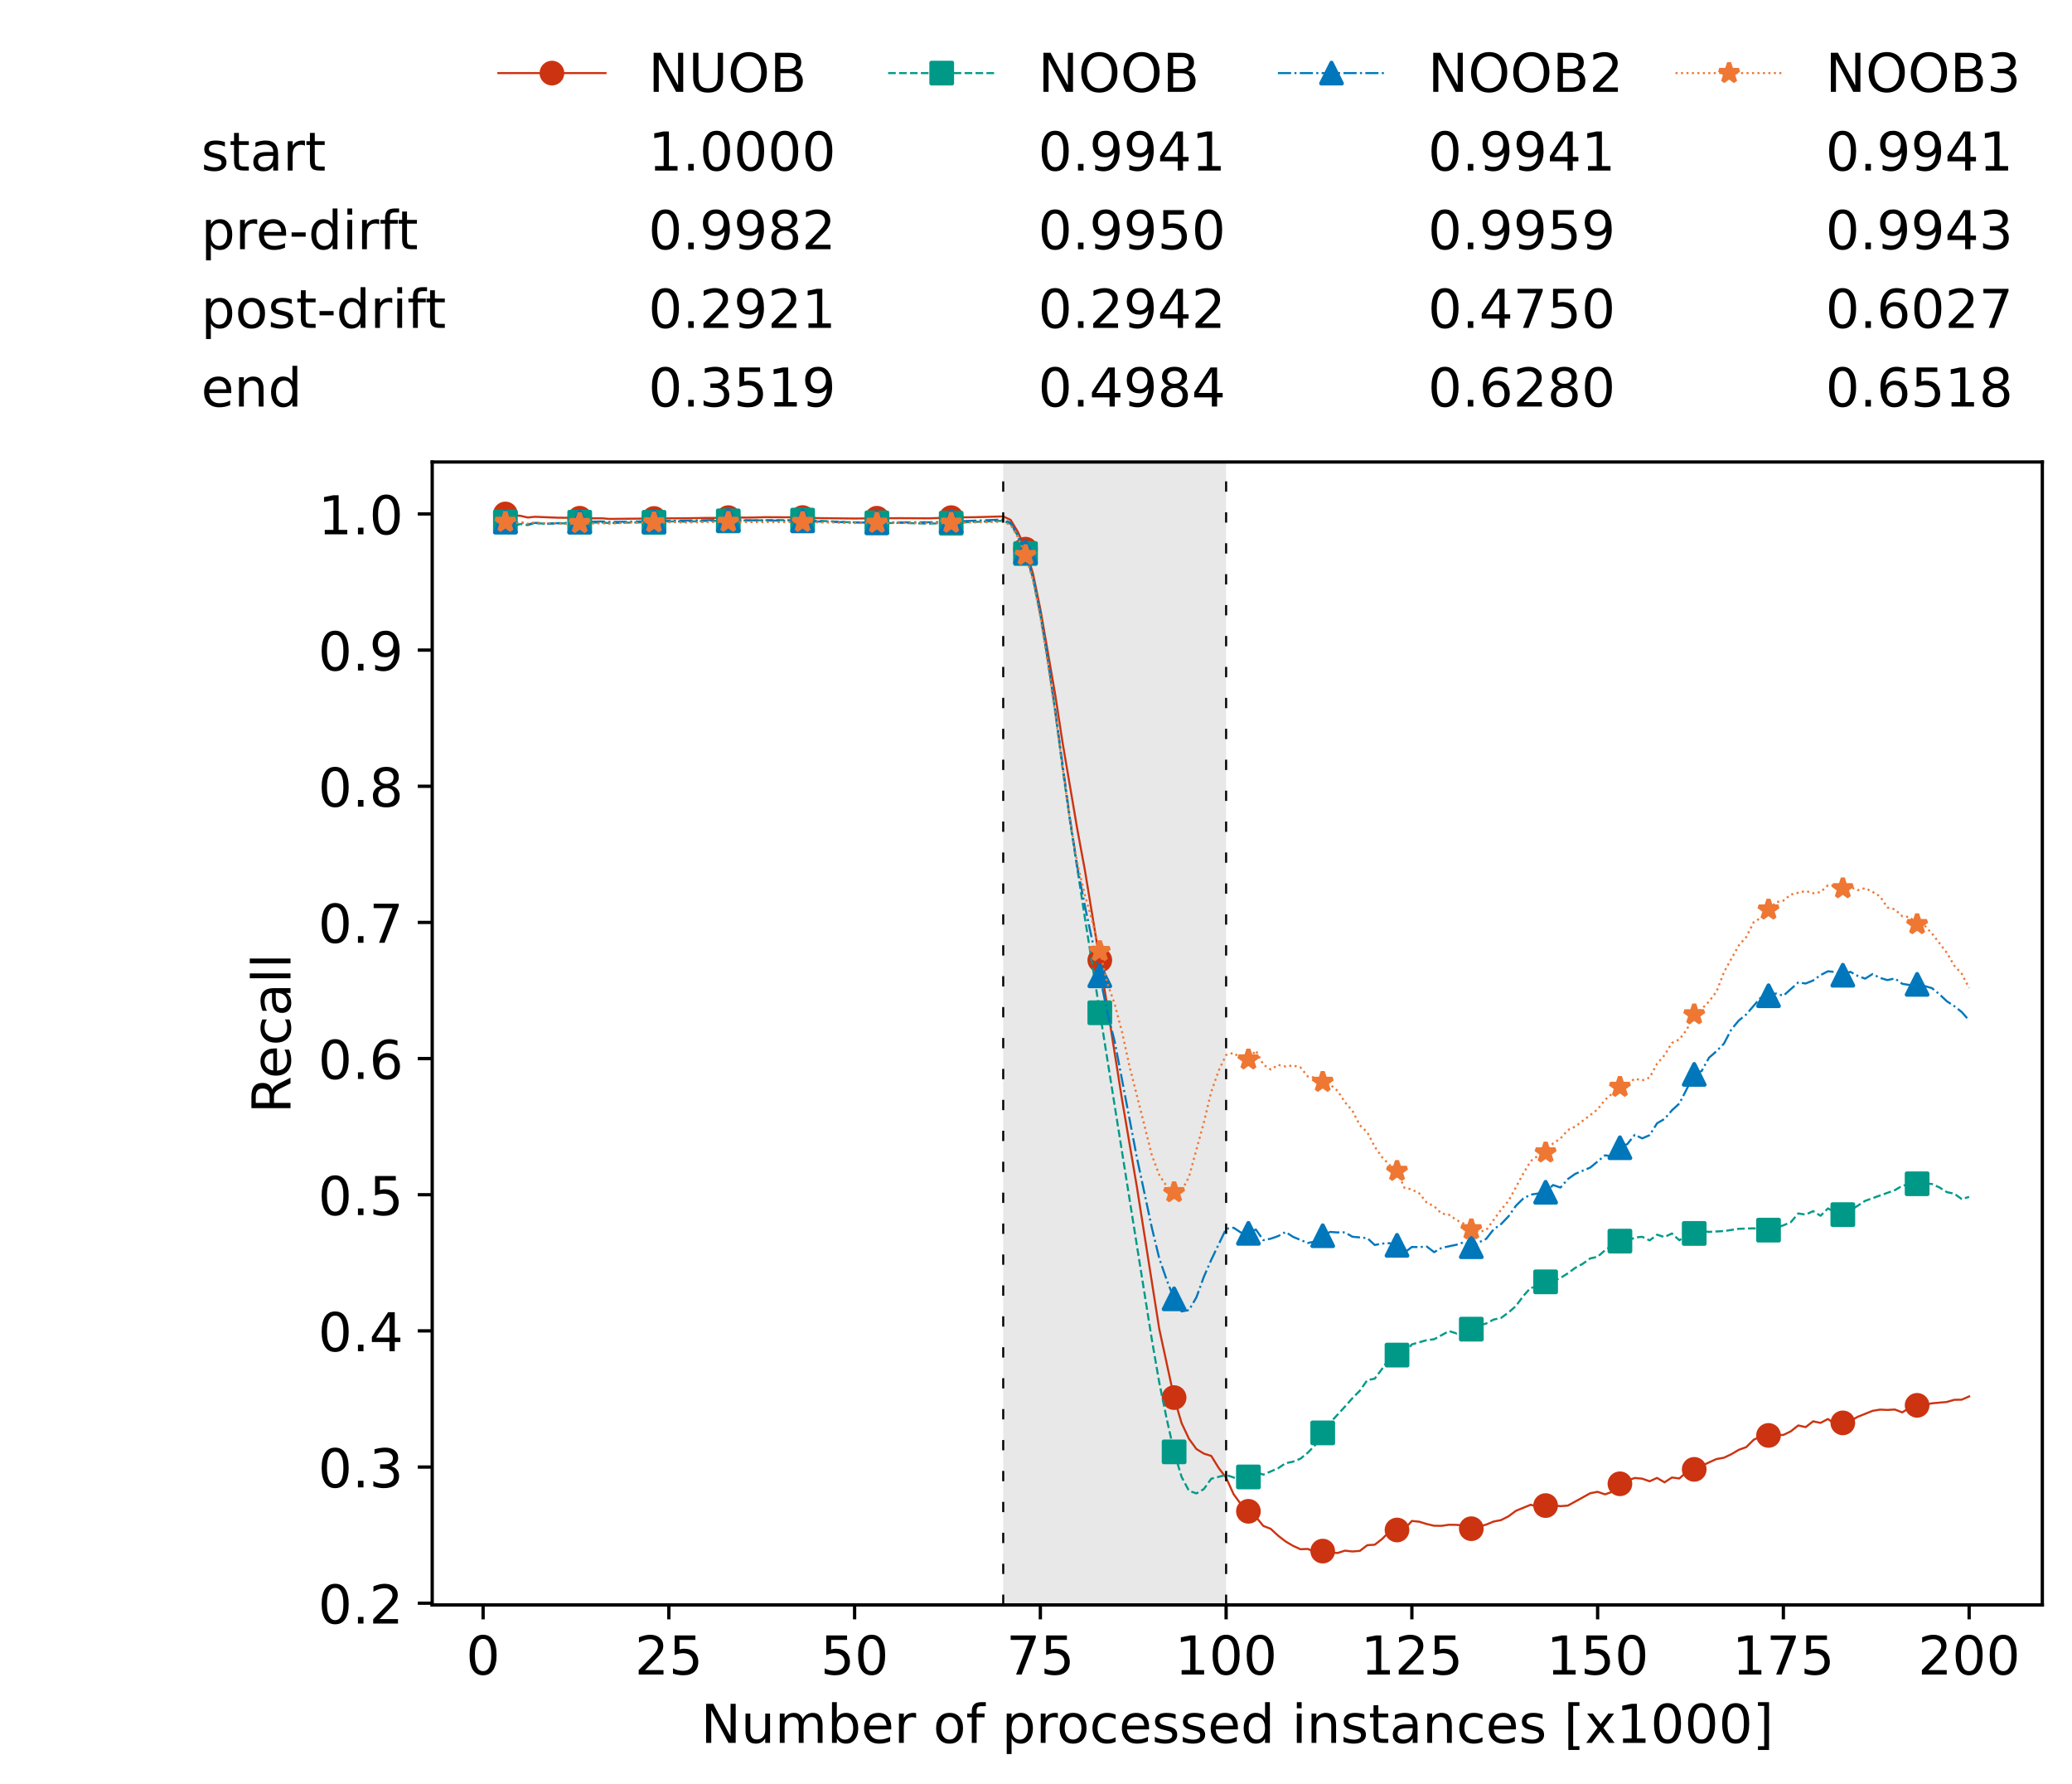 <?xml version="1.0" encoding="utf-8" standalone="no"?>
<!DOCTYPE svg PUBLIC "-//W3C//DTD SVG 1.1//EN"
  "http://www.w3.org/Graphics/SVG/1.1/DTD/svg11.dtd">
<!-- Created with matplotlib (https://matplotlib.org/) -->
<svg height="432.615pt" version="1.1" viewBox="0 0 502.65 432.615" width="502.65pt" xmlns="http://www.w3.org/2000/svg" xmlns:xlink="http://www.w3.org/1999/xlink">
 <defs>
  <style type="text/css">*{stroke-linecap:butt;stroke-linejoin:round;}</style>
 </defs>
 <g id="figure_1">
  <g id="patch_1">
   <path d="M 0 432.615 
L 502.65 432.615 
L 502.65 0 
L 0 0 
z
" style="fill:#ffffff;"/>
  </g>
  <g id="axes_1">
   <g id="patch_2">
    <path d="M 104.85 389.252 
L 495.45 389.252 
L 495.45 112.052 
L 104.85 112.052 
z
" style="fill:#ffffff;"/>
   </g>
   <g id="patch_3">
    <path clip-path="url(#pd123f219b7)" d="M 297.446 389.252 
L 297.446 112.052 
L 243.372 112.052 
L 243.372 389.252 
z
" style="fill:#d3d3d3;opacity:0.5;"/>
   </g>
   <g id="matplotlib.axis_1">
    <g id="xtick_1">
     <g id="line2d_1">
      <defs>
       <path d="M 0 0 
L 0 3.5 
" id="m241dc479e9" style="stroke:#000000;stroke-width:0.8;"/>
      </defs>
      <g>
       <use style="stroke:#000000;stroke-width:0.8;" x="117.197" xlink:href="#m241dc479e9" y="389.252"/>
      </g>
     </g>
     <g id="text_1">
      <!-- 0 -->
      <g transform="translate(113.061 406.13)scale(0.13 -0.13)">
       <defs>
        <path d="M 31.781 66.406 
Q 24.172 66.406 20.328 58.906 
Q 16.5 51.422 16.5 36.375 
Q 16.5 21.391 20.328 13.891 
Q 24.172 6.391 31.781 6.391 
Q 39.453 6.391 43.281 13.891 
Q 47.125 21.391 47.125 36.375 
Q 47.125 51.422 43.281 58.906 
Q 39.453 66.406 31.781 66.406 
z
M 31.781 74.219 
Q 44.047 74.219 50.516 64.516 
Q 56.984 54.828 56.984 36.375 
Q 56.984 17.969 50.516 8.266 
Q 44.047 -1.422 31.781 -1.422 
Q 19.531 -1.422 13.062 8.266 
Q 6.594 17.969 6.594 36.375 
Q 6.594 54.828 13.062 64.516 
Q 19.531 74.219 31.781 74.219 
z
" id="DejaVuSans-48"/>
       </defs>
       <use xlink:href="#DejaVuSans-48"/>
      </g>
     </g>
    </g>
    <g id="xtick_2">
     <g id="line2d_2">
      <g>
       <use style="stroke:#000000;stroke-width:0.8;" x="162.259" xlink:href="#m241dc479e9" y="389.252"/>
      </g>
     </g>
     <g id="text_2">
      <!-- 25 -->
      <g transform="translate(153.988 406.13)scale(0.13 -0.13)">
       <defs>
        <path d="M 19.188 8.297 
L 53.609 8.297 
L 53.609 0 
L 7.328 0 
L 7.328 8.297 
Q 12.938 14.109 22.625 23.891 
Q 32.328 33.688 34.812 36.531 
Q 39.547 41.844 41.422 45.531 
Q 43.312 49.219 43.312 52.781 
Q 43.312 58.594 39.234 62.25 
Q 35.156 65.922 28.609 65.922 
Q 23.969 65.922 18.812 64.312 
Q 13.672 62.703 7.812 59.422 
L 7.812 69.391 
Q 13.766 71.781 18.938 73 
Q 24.125 74.219 28.422 74.219 
Q 39.75 74.219 46.484 68.547 
Q 53.219 62.891 53.219 53.422 
Q 53.219 48.922 51.531 44.891 
Q 49.859 40.875 45.406 35.406 
Q 44.188 33.984 37.641 27.219 
Q 31.109 20.453 19.188 8.297 
z
" id="DejaVuSans-50"/>
        <path d="M 10.797 72.906 
L 49.516 72.906 
L 49.516 64.594 
L 19.828 64.594 
L 19.828 46.734 
Q 21.969 47.469 24.109 47.828 
Q 26.266 48.188 28.422 48.188 
Q 40.625 48.188 47.75 41.5 
Q 54.891 34.812 54.891 23.391 
Q 54.891 11.625 47.562 5.094 
Q 40.234 -1.422 26.906 -1.422 
Q 22.312 -1.422 17.547 -0.641 
Q 12.797 0.141 7.719 1.703 
L 7.719 11.625 
Q 12.109 9.234 16.797 8.062 
Q 21.484 6.891 26.703 6.891 
Q 35.156 6.891 40.078 11.328 
Q 45.016 15.766 45.016 23.391 
Q 45.016 31 40.078 35.438 
Q 35.156 39.891 26.703 39.891 
Q 22.75 39.891 18.812 39.016 
Q 14.891 38.141 10.797 36.281 
z
" id="DejaVuSans-53"/>
       </defs>
       <use xlink:href="#DejaVuSans-50"/>
       <use x="63.623" xlink:href="#DejaVuSans-53"/>
      </g>
     </g>
    </g>
    <g id="xtick_3">
     <g id="line2d_3">
      <g>
       <use style="stroke:#000000;stroke-width:0.8;" x="207.322" xlink:href="#m241dc479e9" y="389.252"/>
      </g>
     </g>
     <g id="text_3">
      <!-- 50 -->
      <g transform="translate(199.05 406.13)scale(0.13 -0.13)">
       <use xlink:href="#DejaVuSans-53"/>
       <use x="63.623" xlink:href="#DejaVuSans-48"/>
      </g>
     </g>
    </g>
    <g id="xtick_4">
     <g id="line2d_4">
      <g>
       <use style="stroke:#000000;stroke-width:0.8;" x="252.384" xlink:href="#m241dc479e9" y="389.252"/>
      </g>
     </g>
     <g id="text_4">
      <!-- 75 -->
      <g transform="translate(244.113 406.13)scale(0.13 -0.13)">
       <defs>
        <path d="M 8.203 72.906 
L 55.078 72.906 
L 55.078 68.703 
L 28.609 0 
L 18.312 0 
L 43.219 64.594 
L 8.203 64.594 
z
" id="DejaVuSans-55"/>
       </defs>
       <use xlink:href="#DejaVuSans-55"/>
       <use x="63.623" xlink:href="#DejaVuSans-53"/>
      </g>
     </g>
    </g>
    <g id="xtick_5">
     <g id="line2d_5">
      <g>
       <use style="stroke:#000000;stroke-width:0.8;" x="297.446" xlink:href="#m241dc479e9" y="389.252"/>
      </g>
     </g>
     <g id="text_5">
      <!-- 100 -->
      <g transform="translate(285.039 406.13)scale(0.13 -0.13)">
       <defs>
        <path d="M 12.406 8.297 
L 28.516 8.297 
L 28.516 63.922 
L 10.984 60.406 
L 10.984 69.391 
L 28.422 72.906 
L 38.281 72.906 
L 38.281 8.297 
L 54.391 8.297 
L 54.391 0 
L 12.406 0 
z
" id="DejaVuSans-49"/>
       </defs>
       <use xlink:href="#DejaVuSans-49"/>
       <use x="63.623" xlink:href="#DejaVuSans-48"/>
       <use x="127.246" xlink:href="#DejaVuSans-48"/>
      </g>
     </g>
    </g>
    <g id="xtick_6">
     <g id="line2d_6">
      <g>
       <use style="stroke:#000000;stroke-width:0.8;" x="342.509" xlink:href="#m241dc479e9" y="389.252"/>
      </g>
     </g>
     <g id="text_6">
      <!-- 125 -->
      <g transform="translate(330.102 406.13)scale(0.13 -0.13)">
       <use xlink:href="#DejaVuSans-49"/>
       <use x="63.623" xlink:href="#DejaVuSans-50"/>
       <use x="127.246" xlink:href="#DejaVuSans-53"/>
      </g>
     </g>
    </g>
    <g id="xtick_7">
     <g id="line2d_7">
      <g>
       <use style="stroke:#000000;stroke-width:0.8;" x="387.571" xlink:href="#m241dc479e9" y="389.252"/>
      </g>
     </g>
     <g id="text_7">
      <!-- 150 -->
      <g transform="translate(375.164 406.13)scale(0.13 -0.13)">
       <use xlink:href="#DejaVuSans-49"/>
       <use x="63.623" xlink:href="#DejaVuSans-53"/>
       <use x="127.246" xlink:href="#DejaVuSans-48"/>
      </g>
     </g>
    </g>
    <g id="xtick_8">
     <g id="line2d_8">
      <g>
       <use style="stroke:#000000;stroke-width:0.8;" x="432.633" xlink:href="#m241dc479e9" y="389.252"/>
      </g>
     </g>
     <g id="text_8">
      <!-- 175 -->
      <g transform="translate(420.226 406.13)scale(0.13 -0.13)">
       <use xlink:href="#DejaVuSans-49"/>
       <use x="63.623" xlink:href="#DejaVuSans-55"/>
       <use x="127.246" xlink:href="#DejaVuSans-53"/>
      </g>
     </g>
    </g>
    <g id="xtick_9">
     <g id="line2d_9">
      <g>
       <use style="stroke:#000000;stroke-width:0.8;" x="477.695" xlink:href="#m241dc479e9" y="389.252"/>
      </g>
     </g>
     <g id="text_9">
      <!-- 200 -->
      <g transform="translate(465.289 406.13)scale(0.13 -0.13)">
       <use xlink:href="#DejaVuSans-50"/>
       <use x="63.623" xlink:href="#DejaVuSans-48"/>
       <use x="127.246" xlink:href="#DejaVuSans-48"/>
      </g>
     </g>
    </g>
    <g id="text_10">
     <!-- Number of processed instances [x1000] -->
     <g transform="translate(170.025 422.711)scale(0.13 -0.13)">
      <defs>
       <path d="M 9.812 72.906 
L 23.094 72.906 
L 55.422 11.922 
L 55.422 72.906 
L 64.984 72.906 
L 64.984 0 
L 51.703 0 
L 19.391 60.984 
L 19.391 0 
L 9.812 0 
z
" id="DejaVuSans-78"/>
       <path d="M 8.5 21.578 
L 8.5 54.688 
L 17.484 54.688 
L 17.484 21.922 
Q 17.484 14.156 20.5 10.266 
Q 23.531 6.391 29.594 6.391 
Q 36.859 6.391 41.078 11.031 
Q 45.312 15.672 45.312 23.688 
L 45.312 54.688 
L 54.297 54.688 
L 54.297 0 
L 45.312 0 
L 45.312 8.406 
Q 42.047 3.422 37.719 1 
Q 33.406 -1.422 27.688 -1.422 
Q 18.266 -1.422 13.375 4.438 
Q 8.5 10.297 8.5 21.578 
z
M 31.109 56 
z
" id="DejaVuSans-117"/>
       <path d="M 52 44.188 
Q 55.375 50.25 60.062 53.125 
Q 64.75 56 71.094 56 
Q 79.641 56 84.281 50.016 
Q 88.922 44.047 88.922 33.016 
L 88.922 0 
L 79.891 0 
L 79.891 32.719 
Q 79.891 40.578 77.094 44.375 
Q 74.312 48.188 68.609 48.188 
Q 61.625 48.188 57.562 43.547 
Q 53.516 38.922 53.516 30.906 
L 53.516 0 
L 44.484 0 
L 44.484 32.719 
Q 44.484 40.625 41.703 44.406 
Q 38.922 48.188 33.109 48.188 
Q 26.219 48.188 22.156 43.531 
Q 18.109 38.875 18.109 30.906 
L 18.109 0 
L 9.078 0 
L 9.078 54.688 
L 18.109 54.688 
L 18.109 46.188 
Q 21.188 51.219 25.484 53.609 
Q 29.781 56 35.688 56 
Q 41.656 56 45.828 52.969 
Q 50 49.953 52 44.188 
z
" id="DejaVuSans-109"/>
       <path d="M 48.688 27.297 
Q 48.688 37.203 44.609 42.844 
Q 40.531 48.484 33.406 48.484 
Q 26.266 48.484 22.188 42.844 
Q 18.109 37.203 18.109 27.297 
Q 18.109 17.391 22.188 11.75 
Q 26.266 6.109 33.406 6.109 
Q 40.531 6.109 44.609 11.75 
Q 48.688 17.391 48.688 27.297 
z
M 18.109 46.391 
Q 20.953 51.266 25.266 53.625 
Q 29.594 56 35.594 56 
Q 45.562 56 51.781 48.094 
Q 58.016 40.188 58.016 27.297 
Q 58.016 14.406 51.781 6.484 
Q 45.562 -1.422 35.594 -1.422 
Q 29.594 -1.422 25.266 0.953 
Q 20.953 3.328 18.109 8.203 
L 18.109 0 
L 9.078 0 
L 9.078 75.984 
L 18.109 75.984 
z
" id="DejaVuSans-98"/>
       <path d="M 56.203 29.594 
L 56.203 25.203 
L 14.891 25.203 
Q 15.484 15.922 20.484 11.062 
Q 25.484 6.203 34.422 6.203 
Q 39.594 6.203 44.453 7.469 
Q 49.312 8.734 54.109 11.281 
L 54.109 2.781 
Q 49.266 0.734 44.188 -0.344 
Q 39.109 -1.422 33.891 -1.422 
Q 20.797 -1.422 13.156 6.188 
Q 5.516 13.812 5.516 26.812 
Q 5.516 40.234 12.766 48.109 
Q 20.016 56 32.328 56 
Q 43.359 56 49.781 48.891 
Q 56.203 41.797 56.203 29.594 
z
M 47.219 32.234 
Q 47.125 39.594 43.094 43.984 
Q 39.062 48.391 32.422 48.391 
Q 24.906 48.391 20.391 44.141 
Q 15.875 39.891 15.188 32.172 
z
" id="DejaVuSans-101"/>
       <path d="M 41.109 46.297 
Q 39.594 47.172 37.812 47.578 
Q 36.031 48 33.891 48 
Q 26.266 48 22.188 43.047 
Q 18.109 38.094 18.109 28.812 
L 18.109 0 
L 9.078 0 
L 9.078 54.688 
L 18.109 54.688 
L 18.109 46.188 
Q 20.953 51.172 25.484 53.578 
Q 30.031 56 36.531 56 
Q 37.453 56 38.578 55.875 
Q 39.703 55.766 41.062 55.516 
z
" id="DejaVuSans-114"/>
       <path id="DejaVuSans-32"/>
       <path d="M 30.609 48.391 
Q 23.391 48.391 19.188 42.75 
Q 14.984 37.109 14.984 27.297 
Q 14.984 17.484 19.156 11.844 
Q 23.344 6.203 30.609 6.203 
Q 37.797 6.203 41.984 11.859 
Q 46.188 17.531 46.188 27.297 
Q 46.188 37.016 41.984 42.703 
Q 37.797 48.391 30.609 48.391 
z
M 30.609 56 
Q 42.328 56 49.016 48.375 
Q 55.719 40.766 55.719 27.297 
Q 55.719 13.875 49.016 6.219 
Q 42.328 -1.422 30.609 -1.422 
Q 18.844 -1.422 12.172 6.219 
Q 5.516 13.875 5.516 27.297 
Q 5.516 40.766 12.172 48.375 
Q 18.844 56 30.609 56 
z
" id="DejaVuSans-111"/>
       <path d="M 37.109 75.984 
L 37.109 68.5 
L 28.516 68.5 
Q 23.688 68.5 21.797 66.547 
Q 19.922 64.594 19.922 59.516 
L 19.922 54.688 
L 34.719 54.688 
L 34.719 47.703 
L 19.922 47.703 
L 19.922 0 
L 10.891 0 
L 10.891 47.703 
L 2.297 47.703 
L 2.297 54.688 
L 10.891 54.688 
L 10.891 58.5 
Q 10.891 67.625 15.141 71.797 
Q 19.391 75.984 28.609 75.984 
z
" id="DejaVuSans-102"/>
       <path d="M 18.109 8.203 
L 18.109 -20.797 
L 9.078 -20.797 
L 9.078 54.688 
L 18.109 54.688 
L 18.109 46.391 
Q 20.953 51.266 25.266 53.625 
Q 29.594 56 35.594 56 
Q 45.562 56 51.781 48.094 
Q 58.016 40.188 58.016 27.297 
Q 58.016 14.406 51.781 6.484 
Q 45.562 -1.422 35.594 -1.422 
Q 29.594 -1.422 25.266 0.953 
Q 20.953 3.328 18.109 8.203 
z
M 48.688 27.297 
Q 48.688 37.203 44.609 42.844 
Q 40.531 48.484 33.406 48.484 
Q 26.266 48.484 22.188 42.844 
Q 18.109 37.203 18.109 27.297 
Q 18.109 17.391 22.188 11.75 
Q 26.266 6.109 33.406 6.109 
Q 40.531 6.109 44.609 11.75 
Q 48.688 17.391 48.688 27.297 
z
" id="DejaVuSans-112"/>
       <path d="M 48.781 52.594 
L 48.781 44.188 
Q 44.969 46.297 41.141 47.344 
Q 37.312 48.391 33.406 48.391 
Q 24.656 48.391 19.812 42.844 
Q 14.984 37.312 14.984 27.297 
Q 14.984 17.281 19.812 11.734 
Q 24.656 6.203 33.406 6.203 
Q 37.312 6.203 41.141 7.25 
Q 44.969 8.297 48.781 10.406 
L 48.781 2.094 
Q 45.016 0.344 40.984 -0.531 
Q 36.969 -1.422 32.422 -1.422 
Q 20.062 -1.422 12.781 6.344 
Q 5.516 14.109 5.516 27.297 
Q 5.516 40.672 12.859 48.328 
Q 20.219 56 33.016 56 
Q 37.156 56 41.109 55.141 
Q 45.062 54.297 48.781 52.594 
z
" id="DejaVuSans-99"/>
       <path d="M 44.281 53.078 
L 44.281 44.578 
Q 40.484 46.531 36.375 47.5 
Q 32.281 48.484 27.875 48.484 
Q 21.188 48.484 17.844 46.438 
Q 14.5 44.391 14.5 40.281 
Q 14.5 37.156 16.891 35.375 
Q 19.281 33.594 26.516 31.984 
L 29.594 31.297 
Q 39.156 29.25 43.188 25.516 
Q 47.219 21.781 47.219 15.094 
Q 47.219 7.469 41.188 3.016 
Q 35.156 -1.422 24.609 -1.422 
Q 20.219 -1.422 15.453 -0.562 
Q 10.688 0.297 5.422 2 
L 5.422 11.281 
Q 10.406 8.688 15.234 7.391 
Q 20.062 6.109 24.812 6.109 
Q 31.156 6.109 34.562 8.281 
Q 37.984 10.453 37.984 14.406 
Q 37.984 18.062 35.516 20.016 
Q 33.062 21.969 24.703 23.781 
L 21.578 24.516 
Q 13.234 26.266 9.516 29.906 
Q 5.812 33.547 5.812 39.891 
Q 5.812 47.609 11.281 51.797 
Q 16.75 56 26.812 56 
Q 31.781 56 36.172 55.266 
Q 40.578 54.547 44.281 53.078 
z
" id="DejaVuSans-115"/>
       <path d="M 45.406 46.391 
L 45.406 75.984 
L 54.391 75.984 
L 54.391 0 
L 45.406 0 
L 45.406 8.203 
Q 42.578 3.328 38.25 0.953 
Q 33.938 -1.422 27.875 -1.422 
Q 17.969 -1.422 11.734 6.484 
Q 5.516 14.406 5.516 27.297 
Q 5.516 40.188 11.734 48.094 
Q 17.969 56 27.875 56 
Q 33.938 56 38.25 53.625 
Q 42.578 51.266 45.406 46.391 
z
M 14.797 27.297 
Q 14.797 17.391 18.875 11.75 
Q 22.953 6.109 30.078 6.109 
Q 37.203 6.109 41.297 11.75 
Q 45.406 17.391 45.406 27.297 
Q 45.406 37.203 41.297 42.844 
Q 37.203 48.484 30.078 48.484 
Q 22.953 48.484 18.875 42.844 
Q 14.797 37.203 14.797 27.297 
z
" id="DejaVuSans-100"/>
       <path d="M 9.422 54.688 
L 18.406 54.688 
L 18.406 0 
L 9.422 0 
z
M 9.422 75.984 
L 18.406 75.984 
L 18.406 64.594 
L 9.422 64.594 
z
" id="DejaVuSans-105"/>
       <path d="M 54.891 33.016 
L 54.891 0 
L 45.906 0 
L 45.906 32.719 
Q 45.906 40.484 42.875 44.328 
Q 39.844 48.188 33.797 48.188 
Q 26.516 48.188 22.312 43.547 
Q 18.109 38.922 18.109 30.906 
L 18.109 0 
L 9.078 0 
L 9.078 54.688 
L 18.109 54.688 
L 18.109 46.188 
Q 21.344 51.125 25.703 53.562 
Q 30.078 56 35.797 56 
Q 45.219 56 50.047 50.172 
Q 54.891 44.344 54.891 33.016 
z
" id="DejaVuSans-110"/>
       <path d="M 18.312 70.219 
L 18.312 54.688 
L 36.812 54.688 
L 36.812 47.703 
L 18.312 47.703 
L 18.312 18.016 
Q 18.312 11.328 20.141 9.422 
Q 21.969 7.516 27.594 7.516 
L 36.812 7.516 
L 36.812 0 
L 27.594 0 
Q 17.188 0 13.234 3.875 
Q 9.281 7.766 9.281 18.016 
L 9.281 47.703 
L 2.688 47.703 
L 2.688 54.688 
L 9.281 54.688 
L 9.281 70.219 
z
" id="DejaVuSans-116"/>
       <path d="M 34.281 27.484 
Q 23.391 27.484 19.188 25 
Q 14.984 22.516 14.984 16.5 
Q 14.984 11.719 18.141 8.906 
Q 21.297 6.109 26.703 6.109 
Q 34.188 6.109 38.703 11.406 
Q 43.219 16.703 43.219 25.484 
L 43.219 27.484 
z
M 52.203 31.203 
L 52.203 0 
L 43.219 0 
L 43.219 8.297 
Q 40.141 3.328 35.547 0.953 
Q 30.953 -1.422 24.312 -1.422 
Q 15.922 -1.422 10.953 3.297 
Q 6 8.016 6 15.922 
Q 6 25.141 12.172 29.828 
Q 18.359 34.516 30.609 34.516 
L 43.219 34.516 
L 43.219 35.406 
Q 43.219 41.609 39.141 45 
Q 35.062 48.391 27.688 48.391 
Q 23 48.391 18.547 47.266 
Q 14.109 46.141 10.016 43.891 
L 10.016 52.203 
Q 14.938 54.109 19.578 55.047 
Q 24.219 56 28.609 56 
Q 40.484 56 46.344 49.844 
Q 52.203 43.703 52.203 31.203 
z
" id="DejaVuSans-97"/>
       <path d="M 8.594 75.984 
L 29.297 75.984 
L 29.297 69 
L 17.578 69 
L 17.578 -6.203 
L 29.297 -6.203 
L 29.297 -13.188 
L 8.594 -13.188 
z
" id="DejaVuSans-91"/>
       <path d="M 54.891 54.688 
L 35.109 28.078 
L 55.906 0 
L 45.312 0 
L 29.391 21.484 
L 13.484 0 
L 2.875 0 
L 24.125 28.609 
L 4.688 54.688 
L 15.281 54.688 
L 29.781 35.203 
L 44.281 54.688 
z
" id="DejaVuSans-120"/>
       <path d="M 30.422 75.984 
L 30.422 -13.188 
L 9.719 -13.188 
L 9.719 -6.203 
L 21.391 -6.203 
L 21.391 69 
L 9.719 69 
L 9.719 75.984 
z
" id="DejaVuSans-93"/>
      </defs>
      <use xlink:href="#DejaVuSans-78"/>
      <use x="74.805" xlink:href="#DejaVuSans-117"/>
      <use x="138.184" xlink:href="#DejaVuSans-109"/>
      <use x="235.596" xlink:href="#DejaVuSans-98"/>
      <use x="299.072" xlink:href="#DejaVuSans-101"/>
      <use x="360.596" xlink:href="#DejaVuSans-114"/>
      <use x="401.709" xlink:href="#DejaVuSans-32"/>
      <use x="433.496" xlink:href="#DejaVuSans-111"/>
      <use x="494.678" xlink:href="#DejaVuSans-102"/>
      <use x="529.883" xlink:href="#DejaVuSans-32"/>
      <use x="561.67" xlink:href="#DejaVuSans-112"/>
      <use x="625.146" xlink:href="#DejaVuSans-114"/>
      <use x="664.01" xlink:href="#DejaVuSans-111"/>
      <use x="725.191" xlink:href="#DejaVuSans-99"/>
      <use x="780.172" xlink:href="#DejaVuSans-101"/>
      <use x="841.695" xlink:href="#DejaVuSans-115"/>
      <use x="893.795" xlink:href="#DejaVuSans-115"/>
      <use x="945.895" xlink:href="#DejaVuSans-101"/>
      <use x="1007.418" xlink:href="#DejaVuSans-100"/>
      <use x="1070.895" xlink:href="#DejaVuSans-32"/>
      <use x="1102.682" xlink:href="#DejaVuSans-105"/>
      <use x="1130.465" xlink:href="#DejaVuSans-110"/>
      <use x="1193.844" xlink:href="#DejaVuSans-115"/>
      <use x="1245.943" xlink:href="#DejaVuSans-116"/>
      <use x="1285.152" xlink:href="#DejaVuSans-97"/>
      <use x="1346.432" xlink:href="#DejaVuSans-110"/>
      <use x="1409.811" xlink:href="#DejaVuSans-99"/>
      <use x="1464.791" xlink:href="#DejaVuSans-101"/>
      <use x="1526.314" xlink:href="#DejaVuSans-115"/>
      <use x="1578.414" xlink:href="#DejaVuSans-32"/>
      <use x="1610.201" xlink:href="#DejaVuSans-91"/>
      <use x="1649.215" xlink:href="#DejaVuSans-120"/>
      <use x="1708.395" xlink:href="#DejaVuSans-49"/>
      <use x="1772.018" xlink:href="#DejaVuSans-48"/>
      <use x="1835.641" xlink:href="#DejaVuSans-48"/>
      <use x="1899.264" xlink:href="#DejaVuSans-48"/>
      <use x="1962.887" xlink:href="#DejaVuSans-93"/>
     </g>
    </g>
   </g>
   <g id="matplotlib.axis_2">
    <g id="ytick_1">
     <g id="line2d_10">
      <defs>
       <path d="M 0 0 
L -3.5 0 
" id="mc6d1a4bf67" style="stroke:#000000;stroke-width:0.8;"/>
      </defs>
      <g>
       <use style="stroke:#000000;stroke-width:0.8;" x="104.85" xlink:href="#mc6d1a4bf67" y="388.828"/>
      </g>
     </g>
     <g id="text_11">
      <!-- 0.2 -->
      <g transform="translate(77.176 393.767)scale(0.13 -0.13)">
       <defs>
        <path d="M 10.688 12.406 
L 21 12.406 
L 21 0 
L 10.688 0 
z
" id="DejaVuSans-46"/>
       </defs>
       <use xlink:href="#DejaVuSans-48"/>
       <use x="63.623" xlink:href="#DejaVuSans-46"/>
       <use x="95.41" xlink:href="#DejaVuSans-50"/>
      </g>
     </g>
    </g>
    <g id="ytick_2">
     <g id="line2d_11">
      <g>
       <use style="stroke:#000000;stroke-width:0.8;" x="104.85" xlink:href="#mc6d1a4bf67" y="355.806"/>
      </g>
     </g>
     <g id="text_12">
      <!-- 0.3 -->
      <g transform="translate(77.176 360.745)scale(0.13 -0.13)">
       <defs>
        <path d="M 40.578 39.312 
Q 47.656 37.797 51.625 33 
Q 55.609 28.219 55.609 21.188 
Q 55.609 10.406 48.188 4.484 
Q 40.766 -1.422 27.094 -1.422 
Q 22.516 -1.422 17.656 -0.516 
Q 12.797 0.391 7.625 2.203 
L 7.625 11.719 
Q 11.719 9.328 16.594 8.109 
Q 21.484 6.891 26.812 6.891 
Q 36.078 6.891 40.938 10.547 
Q 45.797 14.203 45.797 21.188 
Q 45.797 27.641 41.281 31.266 
Q 36.766 34.906 28.719 34.906 
L 20.219 34.906 
L 20.219 43.016 
L 29.109 43.016 
Q 36.375 43.016 40.234 45.922 
Q 44.094 48.828 44.094 54.297 
Q 44.094 59.906 40.109 62.906 
Q 36.141 65.922 28.719 65.922 
Q 24.656 65.922 20.016 65.031 
Q 15.375 64.156 9.812 62.312 
L 9.812 71.094 
Q 15.438 72.656 20.344 73.438 
Q 25.25 74.219 29.594 74.219 
Q 40.828 74.219 47.359 69.109 
Q 53.906 64.016 53.906 55.328 
Q 53.906 49.266 50.438 45.094 
Q 46.969 40.922 40.578 39.312 
z
" id="DejaVuSans-51"/>
       </defs>
       <use xlink:href="#DejaVuSans-48"/>
       <use x="63.623" xlink:href="#DejaVuSans-46"/>
       <use x="95.41" xlink:href="#DejaVuSans-51"/>
      </g>
     </g>
    </g>
    <g id="ytick_3">
     <g id="line2d_12">
      <g>
       <use style="stroke:#000000;stroke-width:0.8;" x="104.85" xlink:href="#mc6d1a4bf67" y="322.784"/>
      </g>
     </g>
     <g id="text_13">
      <!-- 0.4 -->
      <g transform="translate(77.176 327.723)scale(0.13 -0.13)">
       <defs>
        <path d="M 37.797 64.312 
L 12.891 25.391 
L 37.797 25.391 
z
M 35.203 72.906 
L 47.609 72.906 
L 47.609 25.391 
L 58.016 25.391 
L 58.016 17.188 
L 47.609 17.188 
L 47.609 0 
L 37.797 0 
L 37.797 17.188 
L 4.891 17.188 
L 4.891 26.703 
z
" id="DejaVuSans-52"/>
       </defs>
       <use xlink:href="#DejaVuSans-48"/>
       <use x="63.623" xlink:href="#DejaVuSans-46"/>
       <use x="95.41" xlink:href="#DejaVuSans-52"/>
      </g>
     </g>
    </g>
    <g id="ytick_4">
     <g id="line2d_13">
      <g>
       <use style="stroke:#000000;stroke-width:0.8;" x="104.85" xlink:href="#mc6d1a4bf67" y="289.762"/>
      </g>
     </g>
     <g id="text_14">
      <!-- 0.5 -->
      <g transform="translate(77.176 294.701)scale(0.13 -0.13)">
       <use xlink:href="#DejaVuSans-48"/>
       <use x="63.623" xlink:href="#DejaVuSans-46"/>
       <use x="95.41" xlink:href="#DejaVuSans-53"/>
      </g>
     </g>
    </g>
    <g id="ytick_5">
     <g id="line2d_14">
      <g>
       <use style="stroke:#000000;stroke-width:0.8;" x="104.85" xlink:href="#mc6d1a4bf67" y="256.74"/>
      </g>
     </g>
     <g id="text_15">
      <!-- 0.6 -->
      <g transform="translate(77.176 261.679)scale(0.13 -0.13)">
       <defs>
        <path d="M 33.016 40.375 
Q 26.375 40.375 22.484 35.828 
Q 18.609 31.297 18.609 23.391 
Q 18.609 15.531 22.484 10.953 
Q 26.375 6.391 33.016 6.391 
Q 39.656 6.391 43.531 10.953 
Q 47.406 15.531 47.406 23.391 
Q 47.406 31.297 43.531 35.828 
Q 39.656 40.375 33.016 40.375 
z
M 52.594 71.297 
L 52.594 62.312 
Q 48.875 64.062 45.094 64.984 
Q 41.312 65.922 37.594 65.922 
Q 27.828 65.922 22.672 59.328 
Q 17.531 52.734 16.797 39.406 
Q 19.672 43.656 24.016 45.922 
Q 28.375 48.188 33.594 48.188 
Q 44.578 48.188 50.953 41.516 
Q 57.328 34.859 57.328 23.391 
Q 57.328 12.156 50.688 5.359 
Q 44.047 -1.422 33.016 -1.422 
Q 20.359 -1.422 13.672 8.266 
Q 6.984 17.969 6.984 36.375 
Q 6.984 53.656 15.188 63.938 
Q 23.391 74.219 37.203 74.219 
Q 40.922 74.219 44.703 73.484 
Q 48.484 72.75 52.594 71.297 
z
" id="DejaVuSans-54"/>
       </defs>
       <use xlink:href="#DejaVuSans-48"/>
       <use x="63.623" xlink:href="#DejaVuSans-46"/>
       <use x="95.41" xlink:href="#DejaVuSans-54"/>
      </g>
     </g>
    </g>
    <g id="ytick_6">
     <g id="line2d_15">
      <g>
       <use style="stroke:#000000;stroke-width:0.8;" x="104.85" xlink:href="#mc6d1a4bf67" y="223.718"/>
      </g>
     </g>
     <g id="text_16">
      <!-- 0.7 -->
      <g transform="translate(77.176 228.657)scale(0.13 -0.13)">
       <use xlink:href="#DejaVuSans-48"/>
       <use x="63.623" xlink:href="#DejaVuSans-46"/>
       <use x="95.41" xlink:href="#DejaVuSans-55"/>
      </g>
     </g>
    </g>
    <g id="ytick_7">
     <g id="line2d_16">
      <g>
       <use style="stroke:#000000;stroke-width:0.8;" x="104.85" xlink:href="#mc6d1a4bf67" y="190.696"/>
      </g>
     </g>
     <g id="text_17">
      <!-- 0.8 -->
      <g transform="translate(77.176 195.635)scale(0.13 -0.13)">
       <defs>
        <path d="M 31.781 34.625 
Q 24.75 34.625 20.719 30.859 
Q 16.703 27.094 16.703 20.516 
Q 16.703 13.922 20.719 10.156 
Q 24.75 6.391 31.781 6.391 
Q 38.812 6.391 42.859 10.172 
Q 46.922 13.969 46.922 20.516 
Q 46.922 27.094 42.891 30.859 
Q 38.875 34.625 31.781 34.625 
z
M 21.922 38.812 
Q 15.578 40.375 12.031 44.719 
Q 8.5 49.078 8.5 55.328 
Q 8.5 64.062 14.719 69.141 
Q 20.953 74.219 31.781 74.219 
Q 42.672 74.219 48.875 69.141 
Q 55.078 64.062 55.078 55.328 
Q 55.078 49.078 51.531 44.719 
Q 48 40.375 41.703 38.812 
Q 48.828 37.156 52.797 32.312 
Q 56.781 27.484 56.781 20.516 
Q 56.781 9.906 50.312 4.234 
Q 43.844 -1.422 31.781 -1.422 
Q 19.734 -1.422 13.25 4.234 
Q 6.781 9.906 6.781 20.516 
Q 6.781 27.484 10.781 32.312 
Q 14.797 37.156 21.922 38.812 
z
M 18.312 54.391 
Q 18.312 48.734 21.844 45.562 
Q 25.391 42.391 31.781 42.391 
Q 38.141 42.391 41.719 45.562 
Q 45.312 48.734 45.312 54.391 
Q 45.312 60.062 41.719 63.234 
Q 38.141 66.406 31.781 66.406 
Q 25.391 66.406 21.844 63.234 
Q 18.312 60.062 18.312 54.391 
z
" id="DejaVuSans-56"/>
       </defs>
       <use xlink:href="#DejaVuSans-48"/>
       <use x="63.623" xlink:href="#DejaVuSans-46"/>
       <use x="95.41" xlink:href="#DejaVuSans-56"/>
      </g>
     </g>
    </g>
    <g id="ytick_8">
     <g id="line2d_17">
      <g>
       <use style="stroke:#000000;stroke-width:0.8;" x="104.85" xlink:href="#mc6d1a4bf67" y="157.674"/>
      </g>
     </g>
     <g id="text_18">
      <!-- 0.9 -->
      <g transform="translate(77.176 162.613)scale(0.13 -0.13)">
       <defs>
        <path d="M 10.984 1.516 
L 10.984 10.5 
Q 14.703 8.734 18.5 7.812 
Q 22.312 6.891 25.984 6.891 
Q 35.75 6.891 40.891 13.453 
Q 46.047 20.016 46.781 33.406 
Q 43.953 29.203 39.594 26.953 
Q 35.25 24.703 29.984 24.703 
Q 19.047 24.703 12.672 31.312 
Q 6.297 37.938 6.297 49.422 
Q 6.297 60.641 12.938 67.422 
Q 19.578 74.219 30.609 74.219 
Q 43.266 74.219 49.922 64.516 
Q 56.594 54.828 56.594 36.375 
Q 56.594 19.141 48.406 8.859 
Q 40.234 -1.422 26.422 -1.422 
Q 22.703 -1.422 18.891 -0.688 
Q 15.094 0.047 10.984 1.516 
z
M 30.609 32.422 
Q 37.25 32.422 41.125 36.953 
Q 45.016 41.5 45.016 49.422 
Q 45.016 57.281 41.125 61.844 
Q 37.25 66.406 30.609 66.406 
Q 23.969 66.406 20.094 61.844 
Q 16.219 57.281 16.219 49.422 
Q 16.219 41.5 20.094 36.953 
Q 23.969 32.422 30.609 32.422 
z
" id="DejaVuSans-57"/>
       </defs>
       <use xlink:href="#DejaVuSans-48"/>
       <use x="63.623" xlink:href="#DejaVuSans-46"/>
       <use x="95.41" xlink:href="#DejaVuSans-57"/>
      </g>
     </g>
    </g>
    <g id="ytick_9">
     <g id="line2d_18">
      <g>
       <use style="stroke:#000000;stroke-width:0.8;" x="104.85" xlink:href="#mc6d1a4bf67" y="124.652"/>
      </g>
     </g>
     <g id="text_19">
      <!-- 1.0 -->
      <g transform="translate(77.176 129.591)scale(0.13 -0.13)">
       <use xlink:href="#DejaVuSans-49"/>
       <use x="63.623" xlink:href="#DejaVuSans-46"/>
       <use x="95.41" xlink:href="#DejaVuSans-48"/>
      </g>
     </g>
    </g>
    <g id="text_20">
     <!-- Recall -->
     <g transform="translate(70.472 270.044)rotate(-90)scale(0.13 -0.13)">
      <defs>
       <path d="M 44.391 34.188 
Q 47.562 33.109 50.562 29.594 
Q 53.562 26.078 56.594 19.922 
L 66.609 0 
L 56 0 
L 46.688 18.703 
Q 43.062 26.031 39.672 28.422 
Q 36.281 30.812 30.422 30.812 
L 19.672 30.812 
L 19.672 0 
L 9.812 0 
L 9.812 72.906 
L 32.078 72.906 
Q 44.578 72.906 50.734 67.672 
Q 56.891 62.453 56.891 51.906 
Q 56.891 45.016 53.688 40.469 
Q 50.484 35.938 44.391 34.188 
z
M 19.672 64.797 
L 19.672 38.922 
L 32.078 38.922 
Q 39.203 38.922 42.844 42.219 
Q 46.484 45.516 46.484 51.906 
Q 46.484 58.297 42.844 61.547 
Q 39.203 64.797 32.078 64.797 
z
" id="DejaVuSans-82"/>
       <path d="M 9.422 75.984 
L 18.406 75.984 
L 18.406 0 
L 9.422 0 
z
" id="DejaVuSans-108"/>
      </defs>
      <use xlink:href="#DejaVuSans-82"/>
      <use x="64.982" xlink:href="#DejaVuSans-101"/>
      <use x="126.506" xlink:href="#DejaVuSans-99"/>
      <use x="181.486" xlink:href="#DejaVuSans-97"/>
      <use x="242.766" xlink:href="#DejaVuSans-108"/>
      <use x="270.549" xlink:href="#DejaVuSans-108"/>
     </g>
    </g>
   </g>
   <g id="line2d_19"/>
   <g id="line2d_20"/>
   <g id="line2d_21"/>
   <g id="line2d_22"/>
   <g id="line2d_23"/>
   <g id="line2d_24">
    <path clip-path="url(#pd123f219b7)" d="M 122.605 124.652 
L 124.407 124.992 
L 126.21 125.096 
L 128.012 125.507 
L 129.815 125.336 
L 135.222 125.56 
L 138.827 125.584 
L 142.432 125.719 
L 146.037 125.711 
L 147.839 125.855 
L 158.654 125.749 
L 167.667 125.677 
L 171.272 125.615 
L 174.877 125.609 
L 178.482 125.532 
L 182.087 125.524 
L 185.692 125.428 
L 191.099 125.461 
L 192.902 125.429 
L 198.309 125.66 
L 203.717 125.726 
L 207.322 125.761 
L 210.927 125.726 
L 218.137 125.672 
L 225.347 125.71 
L 232.557 125.482 
L 236.162 125.443 
L 239.767 125.348 
L 243.372 125.246 
L 245.174 126.099 
L 246.976 129.106 
L 248.779 133.194 
L 250.581 139.078 
L 252.384 147.765 
L 255.989 168.493 
L 257.791 180.234 
L 261.396 201.401 
L 263.199 211.131 
L 268.606 243.965 
L 272.211 266.772 
L 275.816 287.971 
L 281.224 322.306 
L 284.829 338.967 
L 286.631 345.118 
L 288.434 348.955 
L 290.236 351.434 
L 292.039 352.547 
L 293.841 353.11 
L 295.644 356.037 
L 297.446 358.401 
L 299.249 362.37 
L 301.051 364.851 
L 302.854 366.542 
L 304.656 367.872 
L 306.459 370.081 
L 308.261 370.791 
L 310.064 372.455 
L 311.866 373.846 
L 313.669 374.915 
L 315.471 375.738 
L 317.274 375.672 
L 319.076 376.464 
L 320.879 376.194 
L 322.681 376.574 
L 324.484 376.652 
L 326.286 376.084 
L 328.089 376.286 
L 329.891 376.144 
L 331.694 374.762 
L 333.496 374.645 
L 335.299 373.241 
L 337.101 371.458 
L 338.904 371.076 
L 340.706 370.824 
L 342.509 368.881 
L 344.311 369.068 
L 346.114 369.628 
L 347.916 370.047 
L 349.719 370.067 
L 351.521 369.806 
L 353.324 369.83 
L 355.126 369.987 
L 356.928 370.764 
L 360.533 369.771 
L 362.336 369.029 
L 364.138 368.676 
L 365.941 367.759 
L 367.743 366.425 
L 371.348 364.949 
L 373.151 365.501 
L 374.953 365.153 
L 376.756 365.079 
L 378.558 365.297 
L 380.361 365.158 
L 385.768 362.166 
L 387.571 361.82 
L 389.373 362.431 
L 391.176 361.789 
L 392.978 359.871 
L 394.781 359.088 
L 396.583 358.461 
L 398.386 358.63 
L 400.188 359.267 
L 401.991 358.44 
L 403.793 359.519 
L 405.596 358.345 
L 407.398 358.578 
L 409.201 356.963 
L 411.003 356.371 
L 414.608 354.678 
L 416.411 353.862 
L 418.213 353.548 
L 420.016 352.693 
L 421.818 351.627 
L 423.621 350.979 
L 425.423 349.196 
L 427.226 348.339 
L 430.831 348.031 
L 432.633 348.023 
L 434.436 347.145 
L 436.238 345.721 
L 438.041 346.124 
L 439.843 344.72 
L 441.646 345.103 
L 443.448 344.152 
L 445.251 345.487 
L 448.856 344.645 
L 450.658 343.628 
L 454.263 342.182 
L 456.066 341.879 
L 457.868 341.958 
L 459.671 341.855 
L 461.473 342.551 
L 463.276 341.4 
L 465.078 340.844 
L 466.881 340.701 
L 468.683 340.35 
L 472.288 340.021 
L 474.09 339.498 
L 475.893 339.47 
L 477.695 338.68 
L 477.695 338.68 
" style="fill:none;stroke:#cc3311;stroke-linecap:square;stroke-width:0.5;"/>
    <defs>
     <path d="M 0 2.5 
C 0.663 2.5 1.299 2.237 1.768 1.768 
C 2.237 1.299 2.5 0.663 2.5 0 
C 2.5 -0.663 2.237 -1.299 1.768 -1.768 
C 1.299 -2.237 0.663 -2.5 0 -2.5 
C -0.663 -2.5 -1.299 -2.237 -1.768 -1.768 
C -2.237 -1.299 -2.5 -0.663 -2.5 0 
C -2.5 0.663 -2.237 1.299 -1.768 1.768 
C -1.299 2.237 -0.663 2.5 0 2.5 
z
" id="m2503e5f622" style="stroke:#cc3311;"/>
    </defs>
    <g clip-path="url(#pd123f219b7)">
     <use style="fill:#cc3311;stroke:#cc3311;" x="122.605" xlink:href="#m2503e5f622" y="124.652"/>
     <use style="fill:#cc3311;stroke:#cc3311;" x="140.629" xlink:href="#m2503e5f622" y="125.689"/>
     <use style="fill:#cc3311;stroke:#cc3311;" x="158.654" xlink:href="#m2503e5f622" y="125.749"/>
     <use style="fill:#cc3311;stroke:#cc3311;" x="176.679" xlink:href="#m2503e5f622" y="125.539"/>
     <use style="fill:#cc3311;stroke:#cc3311;" x="194.704" xlink:href="#m2503e5f622" y="125.526"/>
     <use style="fill:#cc3311;stroke:#cc3311;" x="212.729" xlink:href="#m2503e5f622" y="125.692"/>
     <use style="fill:#cc3311;stroke:#cc3311;" x="230.754" xlink:href="#m2503e5f622" y="125.549"/>
     <use style="fill:#cc3311;stroke:#cc3311;" x="248.779" xlink:href="#m2503e5f622" y="133.194"/>
     <use style="fill:#cc3311;stroke:#cc3311;" x="266.804" xlink:href="#m2503e5f622" y="232.879"/>
     <use style="fill:#cc3311;stroke:#cc3311;" x="284.829" xlink:href="#m2503e5f622" y="338.967"/>
     <use style="fill:#cc3311;stroke:#cc3311;" x="302.854" xlink:href="#m2503e5f622" y="366.542"/>
     <use style="fill:#cc3311;stroke:#cc3311;" x="320.879" xlink:href="#m2503e5f622" y="376.194"/>
     <use style="fill:#cc3311;stroke:#cc3311;" x="338.904" xlink:href="#m2503e5f622" y="371.076"/>
     <use style="fill:#cc3311;stroke:#cc3311;" x="356.928" xlink:href="#m2503e5f622" y="370.764"/>
     <use style="fill:#cc3311;stroke:#cc3311;" x="374.953" xlink:href="#m2503e5f622" y="365.153"/>
     <use style="fill:#cc3311;stroke:#cc3311;" x="392.978" xlink:href="#m2503e5f622" y="359.871"/>
     <use style="fill:#cc3311;stroke:#cc3311;" x="411.003" xlink:href="#m2503e5f622" y="356.371"/>
     <use style="fill:#cc3311;stroke:#cc3311;" x="429.028" xlink:href="#m2503e5f622" y="348.142"/>
     <use style="fill:#cc3311;stroke:#cc3311;" x="447.053" xlink:href="#m2503e5f622" y="345.096"/>
     <use style="fill:#cc3311;stroke:#cc3311;" x="465.078" xlink:href="#m2503e5f622" y="340.844"/>
    </g>
   </g>
   <g id="line2d_25"/>
   <g id="line2d_26"/>
   <g id="line2d_27"/>
   <g id="line2d_28"/>
   <g id="line2d_29">
    <path clip-path="url(#pd123f219b7)" d="M 122.605 126.598 
L 124.407 127.668 
L 126.21 127.097 
L 128.012 127.355 
L 129.815 126.814 
L 131.617 126.989 
L 133.419 127.031 
L 135.222 126.889 
L 137.024 126.94 
L 140.629 126.65 
L 142.432 126.776 
L 146.037 126.714 
L 147.839 126.877 
L 151.444 126.766 
L 155.049 126.712 
L 164.062 126.431 
L 165.864 126.528 
L 171.272 126.339 
L 182.087 126.235 
L 187.494 126.142 
L 196.507 126.206 
L 205.519 126.639 
L 210.927 126.741 
L 216.334 126.855 
L 218.137 126.797 
L 225.347 127.011 
L 243.372 126.307 
L 245.174 127.053 
L 246.976 130.069 
L 248.779 134.25 
L 250.581 140.201 
L 252.384 149.096 
L 254.186 160.177 
L 255.989 172.501 
L 257.791 186.476 
L 259.594 199.286 
L 263.199 222.732 
L 279.421 324.865 
L 281.224 335.295 
L 283.026 344.084 
L 284.829 352.129 
L 286.631 358.179 
L 288.434 361.575 
L 290.236 362.2 
L 292.039 361.163 
L 293.841 358.64 
L 297.446 357.718 
L 301.051 358.951 
L 302.854 358.211 
L 304.656 357.022 
L 306.459 357.653 
L 310.064 356.101 
L 311.866 354.878 
L 313.669 354.512 
L 315.471 353.786 
L 317.274 352.317 
L 319.076 350.457 
L 320.879 347.525 
L 322.681 345.053 
L 326.286 341.137 
L 328.089 339.104 
L 329.891 337.289 
L 331.694 334.729 
L 333.496 334.376 
L 335.299 331.974 
L 337.101 329.364 
L 338.904 328.654 
L 340.706 328.198 
L 342.509 326.061 
L 346.114 325.03 
L 347.916 324.809 
L 351.521 322.826 
L 353.324 323.395 
L 355.126 322.386 
L 356.928 322.364 
L 358.731 321.48 
L 360.533 320.992 
L 362.336 320.04 
L 364.138 319.649 
L 365.941 318.329 
L 367.743 316.759 
L 369.546 314.316 
L 371.348 312.311 
L 373.151 312.178 
L 374.953 310.893 
L 376.756 310.726 
L 378.558 309.947 
L 380.361 308.811 
L 382.163 307.485 
L 383.966 306.509 
L 385.768 305.214 
L 387.571 304.807 
L 389.373 303.212 
L 391.176 301.996 
L 392.978 301.013 
L 394.781 301.045 
L 396.583 300.141 
L 398.386 299.966 
L 400.188 300.847 
L 401.991 299.454 
L 403.793 300.03 
L 405.596 299.159 
L 407.398 300.81 
L 409.201 299.51 
L 411.003 299.151 
L 412.806 298.563 
L 414.608 298.771 
L 418.213 298.575 
L 421.818 298.029 
L 425.423 297.913 
L 429.028 298.35 
L 432.633 297.187 
L 434.436 296.423 
L 436.238 294.299 
L 438.041 294.598 
L 439.843 293.742 
L 441.646 294.867 
L 443.448 293.08 
L 445.251 294.036 
L 447.053 294.59 
L 448.856 293.608 
L 452.461 291.25 
L 459.671 288.661 
L 461.473 287.58 
L 463.276 287.246 
L 466.881 287.007 
L 468.683 287.166 
L 470.485 287.988 
L 472.288 289.129 
L 474.09 289.513 
L 475.893 290.805 
L 477.695 290.289 
L 477.695 290.289 
" style="fill:none;stroke:#009988;stroke-dasharray:1.85,0.8;stroke-dashoffset:0;stroke-width:0.5;"/>
    <defs>
     <path d="M -2.5 2.5 
L 2.5 2.5 
L 2.5 -2.5 
L -2.5 -2.5 
z
" id="mbe608cbddf" style="stroke:#009988;stroke-linejoin:miter;"/>
    </defs>
    <g clip-path="url(#pd123f219b7)">
     <use style="fill:#009988;stroke:#009988;stroke-linejoin:miter;" x="122.605" xlink:href="#mbe608cbddf" y="126.598"/>
     <use style="fill:#009988;stroke:#009988;stroke-linejoin:miter;" x="140.629" xlink:href="#mbe608cbddf" y="126.65"/>
     <use style="fill:#009988;stroke:#009988;stroke-linejoin:miter;" x="158.654" xlink:href="#mbe608cbddf" y="126.679"/>
     <use style="fill:#009988;stroke:#009988;stroke-linejoin:miter;" x="176.679" xlink:href="#mbe608cbddf" y="126.329"/>
     <use style="fill:#009988;stroke:#009988;stroke-linejoin:miter;" x="194.704" xlink:href="#mbe608cbddf" y="126.138"/>
     <use style="fill:#009988;stroke:#009988;stroke-linejoin:miter;" x="212.729" xlink:href="#mbe608cbddf" y="126.809"/>
     <use style="fill:#009988;stroke:#009988;stroke-linejoin:miter;" x="230.754" xlink:href="#mbe608cbddf" y="126.883"/>
     <use style="fill:#009988;stroke:#009988;stroke-linejoin:miter;" x="248.779" xlink:href="#mbe608cbddf" y="134.25"/>
     <use style="fill:#009988;stroke:#009988;stroke-linejoin:miter;" x="266.804" xlink:href="#mbe608cbddf" y="245.628"/>
     <use style="fill:#009988;stroke:#009988;stroke-linejoin:miter;" x="284.829" xlink:href="#mbe608cbddf" y="352.129"/>
     <use style="fill:#009988;stroke:#009988;stroke-linejoin:miter;" x="302.854" xlink:href="#mbe608cbddf" y="358.211"/>
     <use style="fill:#009988;stroke:#009988;stroke-linejoin:miter;" x="320.879" xlink:href="#mbe608cbddf" y="347.525"/>
     <use style="fill:#009988;stroke:#009988;stroke-linejoin:miter;" x="338.904" xlink:href="#mbe608cbddf" y="328.654"/>
     <use style="fill:#009988;stroke:#009988;stroke-linejoin:miter;" x="356.928" xlink:href="#mbe608cbddf" y="322.364"/>
     <use style="fill:#009988;stroke:#009988;stroke-linejoin:miter;" x="374.953" xlink:href="#mbe608cbddf" y="310.893"/>
     <use style="fill:#009988;stroke:#009988;stroke-linejoin:miter;" x="392.978" xlink:href="#mbe608cbddf" y="301.013"/>
     <use style="fill:#009988;stroke:#009988;stroke-linejoin:miter;" x="411.003" xlink:href="#mbe608cbddf" y="299.151"/>
     <use style="fill:#009988;stroke:#009988;stroke-linejoin:miter;" x="429.028" xlink:href="#mbe608cbddf" y="298.35"/>
     <use style="fill:#009988;stroke:#009988;stroke-linejoin:miter;" x="447.053" xlink:href="#mbe608cbddf" y="294.59"/>
     <use style="fill:#009988;stroke:#009988;stroke-linejoin:miter;" x="465.078" xlink:href="#mbe608cbddf" y="287.106"/>
    </g>
   </g>
   <g id="line2d_30"/>
   <g id="line2d_31"/>
   <g id="line2d_32"/>
   <g id="line2d_33"/>
   <g id="line2d_34">
    <path clip-path="url(#pd123f219b7)" d="M 122.605 126.598 
L 124.407 126.987 
L 126.21 126.643 
L 128.012 127.188 
L 129.815 126.818 
L 131.617 126.993 
L 138.827 126.784 
L 140.629 126.59 
L 146.037 126.467 
L 147.839 126.604 
L 173.074 126.128 
L 183.889 126.207 
L 192.902 126.31 
L 198.309 126.476 
L 207.322 126.711 
L 210.927 126.744 
L 227.149 126.649 
L 243.372 126.01 
L 245.174 126.79 
L 246.976 129.872 
L 248.779 133.958 
L 250.581 139.943 
L 252.384 148.803 
L 254.186 159.885 
L 255.989 172.275 
L 259.594 198.728 
L 261.396 210.519 
L 263.199 219.804 
L 266.804 236.673 
L 268.606 245.467 
L 270.409 252.565 
L 275.816 280.822 
L 279.421 297.748 
L 281.224 305.186 
L 283.026 310.403 
L 284.829 315.013 
L 286.631 318.069 
L 288.434 317.746 
L 290.236 314.667 
L 292.039 309.683 
L 293.841 305.549 
L 297.446 298.02 
L 299.249 297.769 
L 301.051 298.944 
L 302.854 299.128 
L 304.656 298.193 
L 306.459 300.778 
L 308.261 300.425 
L 310.064 299.801 
L 311.866 298.795 
L 313.669 299.975 
L 317.274 301.465 
L 319.076 301.095 
L 320.879 299.707 
L 322.681 298.786 
L 324.484 298.91 
L 326.286 298.889 
L 328.089 299.952 
L 331.694 300.285 
L 333.496 301.952 
L 335.299 301.604 
L 337.101 301.522 
L 338.904 302.039 
L 340.706 303.811 
L 342.509 302.431 
L 344.311 302.466 
L 346.114 302.324 
L 347.916 303.695 
L 349.719 302.65 
L 353.324 301.889 
L 355.126 301.286 
L 356.928 302.375 
L 358.731 301.325 
L 360.533 300.471 
L 362.336 298.17 
L 364.138 296.889 
L 365.941 295.017 
L 367.743 292.449 
L 369.546 290.661 
L 371.348 289.743 
L 374.953 289.17 
L 376.756 287.409 
L 378.558 288.021 
L 380.361 285.956 
L 382.163 284.691 
L 385.768 283.185 
L 389.373 280.203 
L 391.176 280.464 
L 392.978 278.368 
L 394.781 277.467 
L 396.583 275.223 
L 398.386 276.098 
L 400.188 275.315 
L 401.991 272.431 
L 403.793 271.387 
L 405.596 269.289 
L 407.398 267.641 
L 411.003 260.578 
L 412.806 259.755 
L 414.608 256.513 
L 416.411 254.953 
L 418.213 253.116 
L 420.016 249.661 
L 421.818 247.507 
L 423.621 246.038 
L 427.226 241.848 
L 429.028 241.5 
L 430.831 240.964 
L 432.633 241.5 
L 436.238 238.287 
L 438.041 238.535 
L 439.843 237.806 
L 441.646 236.497 
L 443.448 235.566 
L 445.251 235.748 
L 447.053 236.529 
L 448.856 235.693 
L 450.658 236.688 
L 452.461 237.356 
L 454.263 236.234 
L 456.066 237.165 
L 457.868 237.707 
L 459.671 237.3 
L 461.473 238.602 
L 463.276 238.907 
L 465.078 238.742 
L 466.881 239.14 
L 468.683 239.657 
L 470.485 241.14 
L 472.288 242.836 
L 474.09 244.016 
L 475.893 245.44 
L 477.695 247.49 
L 477.695 247.49 
" style="fill:none;stroke:#0077bb;stroke-dasharray:3.2,0.8,0.5,0.8;stroke-dashoffset:0;stroke-width:0.5;"/>
    <defs>
     <path d="M 0 -2.5 
L -2.5 2.5 
L 2.5 2.5 
z
" id="m991385d27d" style="stroke:#0077bb;stroke-linejoin:miter;"/>
    </defs>
    <g clip-path="url(#pd123f219b7)">
     <use style="fill:#0077bb;stroke:#0077bb;stroke-linejoin:miter;" x="122.605" xlink:href="#m991385d27d" y="126.598"/>
     <use style="fill:#0077bb;stroke:#0077bb;stroke-linejoin:miter;" x="140.629" xlink:href="#m991385d27d" y="126.59"/>
     <use style="fill:#0077bb;stroke:#0077bb;stroke-linejoin:miter;" x="158.654" xlink:href="#m991385d27d" y="126.442"/>
     <use style="fill:#0077bb;stroke:#0077bb;stroke-linejoin:miter;" x="176.679" xlink:href="#m991385d27d" y="126.192"/>
     <use style="fill:#0077bb;stroke:#0077bb;stroke-linejoin:miter;" x="194.704" xlink:href="#m991385d27d" y="126.338"/>
     <use style="fill:#0077bb;stroke:#0077bb;stroke-linejoin:miter;" x="212.729" xlink:href="#m991385d27d" y="126.744"/>
     <use style="fill:#0077bb;stroke:#0077bb;stroke-linejoin:miter;" x="230.754" xlink:href="#m991385d27d" y="126.518"/>
     <use style="fill:#0077bb;stroke:#0077bb;stroke-linejoin:miter;" x="248.779" xlink:href="#m991385d27d" y="133.958"/>
     <use style="fill:#0077bb;stroke:#0077bb;stroke-linejoin:miter;" x="266.804" xlink:href="#m991385d27d" y="236.673"/>
     <use style="fill:#0077bb;stroke:#0077bb;stroke-linejoin:miter;" x="284.829" xlink:href="#m991385d27d" y="315.013"/>
     <use style="fill:#0077bb;stroke:#0077bb;stroke-linejoin:miter;" x="302.854" xlink:href="#m991385d27d" y="299.128"/>
     <use style="fill:#0077bb;stroke:#0077bb;stroke-linejoin:miter;" x="320.879" xlink:href="#m991385d27d" y="299.707"/>
     <use style="fill:#0077bb;stroke:#0077bb;stroke-linejoin:miter;" x="338.904" xlink:href="#m991385d27d" y="302.039"/>
     <use style="fill:#0077bb;stroke:#0077bb;stroke-linejoin:miter;" x="356.928" xlink:href="#m991385d27d" y="302.375"/>
     <use style="fill:#0077bb;stroke:#0077bb;stroke-linejoin:miter;" x="374.953" xlink:href="#m991385d27d" y="289.17"/>
     <use style="fill:#0077bb;stroke:#0077bb;stroke-linejoin:miter;" x="392.978" xlink:href="#m991385d27d" y="278.368"/>
     <use style="fill:#0077bb;stroke:#0077bb;stroke-linejoin:miter;" x="411.003" xlink:href="#m991385d27d" y="260.578"/>
     <use style="fill:#0077bb;stroke:#0077bb;stroke-linejoin:miter;" x="429.028" xlink:href="#m991385d27d" y="241.5"/>
     <use style="fill:#0077bb;stroke:#0077bb;stroke-linejoin:miter;" x="447.053" xlink:href="#m991385d27d" y="236.529"/>
     <use style="fill:#0077bb;stroke:#0077bb;stroke-linejoin:miter;" x="465.078" xlink:href="#m991385d27d" y="238.742"/>
    </g>
   </g>
   <g id="line2d_35"/>
   <g id="line2d_36"/>
   <g id="line2d_37"/>
   <g id="line2d_38"/>
   <g id="line2d_39">
    <path clip-path="url(#pd123f219b7)" d="M 122.605 126.598 
L 124.407 126.987 
L 126.21 126.643 
L 128.012 127.015 
L 129.815 126.679 
L 131.617 126.877 
L 135.222 126.879 
L 137.024 127.08 
L 140.629 126.89 
L 142.432 126.997 
L 146.037 126.903 
L 147.839 127.01 
L 153.247 126.69 
L 155.049 126.75 
L 158.654 126.715 
L 164.062 126.633 
L 165.864 126.729 
L 171.272 126.608 
L 196.507 126.628 
L 200.112 126.734 
L 201.914 126.702 
L 205.519 126.865 
L 212.729 126.833 
L 228.952 126.877 
L 236.162 126.694 
L 243.372 126.533 
L 245.174 127.346 
L 246.976 130.365 
L 248.779 134.644 
L 250.581 140.73 
L 252.384 149.693 
L 254.186 160.972 
L 255.989 173.159 
L 259.594 199.141 
L 261.396 209.582 
L 263.199 217.157 
L 265.001 223.495 
L 266.804 230.702 
L 268.606 238.386 
L 270.409 243.483 
L 272.211 250.367 
L 274.014 258.642 
L 277.619 272.92 
L 279.421 280.17 
L 281.224 284.945 
L 283.026 287.702 
L 284.829 289.176 
L 286.631 288.876 
L 288.434 285.426 
L 292.039 272.27 
L 293.841 264.789 
L 295.644 259.663 
L 297.446 255.854 
L 299.249 255.362 
L 301.051 256.656 
L 302.854 256.978 
L 304.656 254.776 
L 306.459 258.192 
L 308.261 259.399 
L 310.064 258.274 
L 311.866 258.664 
L 313.669 258.405 
L 315.471 258.872 
L 317.274 261.099 
L 319.076 261.377 
L 320.879 262.418 
L 322.681 263.042 
L 324.484 264.56 
L 326.286 267.338 
L 328.089 269.408 
L 329.891 272.897 
L 331.694 274.61 
L 333.496 278.119 
L 335.299 280.681 
L 337.101 282.548 
L 338.904 284.017 
L 340.706 288.071 
L 342.509 288.489 
L 344.311 289.449 
L 346.114 291.683 
L 347.916 292.557 
L 349.719 294.334 
L 351.521 294.623 
L 353.324 295.901 
L 355.126 296.782 
L 356.928 298.174 
L 358.731 298.801 
L 360.533 298.346 
L 364.138 293.413 
L 365.941 291.274 
L 369.546 284.605 
L 371.348 281.592 
L 373.151 280.299 
L 374.953 279.545 
L 376.756 277.311 
L 378.558 276.129 
L 380.361 274.063 
L 382.163 273.222 
L 387.571 269.054 
L 389.373 266.731 
L 392.978 263.627 
L 394.781 262.935 
L 396.583 261.611 
L 398.386 262.039 
L 400.188 261.338 
L 401.991 257.973 
L 403.793 255.931 
L 405.596 252.955 
L 407.398 252.098 
L 409.201 249.718 
L 411.003 246.043 
L 412.806 244.734 
L 414.608 242.854 
L 416.411 240.514 
L 418.213 235.78 
L 421.818 229.295 
L 423.621 227.277 
L 425.423 223.676 
L 427.226 222.567 
L 430.831 218.825 
L 432.633 218.424 
L 434.436 216.955 
L 438.041 216.088 
L 439.843 216.64 
L 441.646 216.376 
L 443.448 214.697 
L 445.251 214.773 
L 447.053 215.47 
L 448.856 215.108 
L 450.658 215.909 
L 452.461 215.404 
L 454.263 216.305 
L 456.066 217.386 
L 457.868 220.097 
L 459.671 220.541 
L 461.473 222.225 
L 463.276 222.424 
L 465.078 224.171 
L 466.881 224.456 
L 468.683 226.416 
L 472.288 231.081 
L 474.09 234.195 
L 475.893 236.142 
L 477.695 239.625 
L 477.695 239.625 
" style="fill:none;stroke:#ee7733;stroke-dasharray:0.5,0.825;stroke-dashoffset:0;stroke-width:0.5;"/>
    <defs>
     <path d="M 0 -2.5 
L -0.561 -0.773 
L -2.378 -0.773 
L -0.908 0.295 
L -1.469 2.023 
L -0 0.955 
L 1.469 2.023 
L 0.908 0.295 
L 2.378 -0.773 
L 0.561 -0.773 
z
" id="m59646c6c2e" style="stroke:#ee7733;stroke-linejoin:bevel;"/>
    </defs>
    <g clip-path="url(#pd123f219b7)">
     <use style="fill:#ee7733;stroke:#ee7733;stroke-linejoin:bevel;" x="122.605" xlink:href="#m59646c6c2e" y="126.598"/>
     <use style="fill:#ee7733;stroke:#ee7733;stroke-linejoin:bevel;" x="140.629" xlink:href="#m59646c6c2e" y="126.89"/>
     <use style="fill:#ee7733;stroke:#ee7733;stroke-linejoin:bevel;" x="158.654" xlink:href="#m59646c6c2e" y="126.715"/>
     <use style="fill:#ee7733;stroke:#ee7733;stroke-linejoin:bevel;" x="176.679" xlink:href="#m59646c6c2e" y="126.594"/>
     <use style="fill:#ee7733;stroke:#ee7733;stroke-linejoin:bevel;" x="194.704" xlink:href="#m59646c6c2e" y="126.626"/>
     <use style="fill:#ee7733;stroke:#ee7733;stroke-linejoin:bevel;" x="212.729" xlink:href="#m59646c6c2e" y="126.833"/>
     <use style="fill:#ee7733;stroke:#ee7733;stroke-linejoin:bevel;" x="230.754" xlink:href="#m59646c6c2e" y="126.812"/>
     <use style="fill:#ee7733;stroke:#ee7733;stroke-linejoin:bevel;" x="248.779" xlink:href="#m59646c6c2e" y="134.644"/>
     <use style="fill:#ee7733;stroke:#ee7733;stroke-linejoin:bevel;" x="266.804" xlink:href="#m59646c6c2e" y="230.702"/>
     <use style="fill:#ee7733;stroke:#ee7733;stroke-linejoin:bevel;" x="284.829" xlink:href="#m59646c6c2e" y="289.176"/>
     <use style="fill:#ee7733;stroke:#ee7733;stroke-linejoin:bevel;" x="302.854" xlink:href="#m59646c6c2e" y="256.978"/>
     <use style="fill:#ee7733;stroke:#ee7733;stroke-linejoin:bevel;" x="320.879" xlink:href="#m59646c6c2e" y="262.418"/>
     <use style="fill:#ee7733;stroke:#ee7733;stroke-linejoin:bevel;" x="338.904" xlink:href="#m59646c6c2e" y="284.017"/>
     <use style="fill:#ee7733;stroke:#ee7733;stroke-linejoin:bevel;" x="356.928" xlink:href="#m59646c6c2e" y="298.174"/>
     <use style="fill:#ee7733;stroke:#ee7733;stroke-linejoin:bevel;" x="374.953" xlink:href="#m59646c6c2e" y="279.545"/>
     <use style="fill:#ee7733;stroke:#ee7733;stroke-linejoin:bevel;" x="392.978" xlink:href="#m59646c6c2e" y="263.627"/>
     <use style="fill:#ee7733;stroke:#ee7733;stroke-linejoin:bevel;" x="411.003" xlink:href="#m59646c6c2e" y="246.043"/>
     <use style="fill:#ee7733;stroke:#ee7733;stroke-linejoin:bevel;" x="429.028" xlink:href="#m59646c6c2e" y="220.629"/>
     <use style="fill:#ee7733;stroke:#ee7733;stroke-linejoin:bevel;" x="447.053" xlink:href="#m59646c6c2e" y="215.47"/>
     <use style="fill:#ee7733;stroke:#ee7733;stroke-linejoin:bevel;" x="465.078" xlink:href="#m59646c6c2e" y="224.171"/>
    </g>
   </g>
   <g id="line2d_40"/>
   <g id="line2d_41"/>
   <g id="line2d_42"/>
   <g id="line2d_43"/>
   <g id="line2d_44">
    <path clip-path="url(#pd123f219b7)" d="M 243.372 389.252 
L 243.372 112.052 
" style="fill:none;stroke:#000000;stroke-dasharray:2.5,5;stroke-dashoffset:0;stroke-width:0.5;"/>
   </g>
   <g id="line2d_45">
    <path clip-path="url(#pd123f219b7)" d="M 297.446 389.252 
L 297.446 112.052 
" style="fill:none;stroke:#000000;stroke-dasharray:2.5,5;stroke-dashoffset:0;stroke-width:0.5;"/>
   </g>
   <g id="patch_4">
    <path d="M 104.85 389.252 
L 104.85 112.052 
" style="fill:none;stroke:#000000;stroke-linecap:square;stroke-linejoin:miter;stroke-width:0.8;"/>
   </g>
   <g id="patch_5">
    <path d="M 495.45 389.252 
L 495.45 112.052 
" style="fill:none;stroke:#000000;stroke-linecap:square;stroke-linejoin:miter;stroke-width:0.8;"/>
   </g>
   <g id="patch_6">
    <path d="M 104.85 389.252 
L 495.45 389.252 
" style="fill:none;stroke:#000000;stroke-linecap:square;stroke-linejoin:miter;stroke-width:0.8;"/>
   </g>
   <g id="patch_7">
    <path d="M 104.85 112.052 
L 495.45 112.052 
" style="fill:none;stroke:#000000;stroke-linecap:square;stroke-linejoin:miter;stroke-width:0.8;"/>
   </g>
   <g id="legend_1">
    <g id="line2d_46"/>
    <g id="line2d_47"/>
    <g id="text_21">
     <!--   -->
     <g transform="translate(48.8 22.278)scale(0.13 -0.13)">
      <use xlink:href="#DejaVuSans-32"/>
     </g>
    </g>
    <g id="line2d_48"/>
    <g id="line2d_49"/>
    <g id="text_22">
     <!-- start -->
     <g transform="translate(48.8 41.36)scale(0.13 -0.13)">
      <use xlink:href="#DejaVuSans-115"/>
      <use x="52.1" xlink:href="#DejaVuSans-116"/>
      <use x="91.309" xlink:href="#DejaVuSans-97"/>
      <use x="152.588" xlink:href="#DejaVuSans-114"/>
      <use x="193.701" xlink:href="#DejaVuSans-116"/>
     </g>
    </g>
    <g id="line2d_50"/>
    <g id="line2d_51"/>
    <g id="text_23">
     <!-- pre-dirft -->
     <g transform="translate(48.8 60.441)scale(0.13 -0.13)">
      <defs>
       <path d="M 4.891 31.391 
L 31.203 31.391 
L 31.203 23.391 
L 4.891 23.391 
z
" id="DejaVuSans-45"/>
      </defs>
      <use xlink:href="#DejaVuSans-112"/>
      <use x="63.477" xlink:href="#DejaVuSans-114"/>
      <use x="102.34" xlink:href="#DejaVuSans-101"/>
      <use x="163.863" xlink:href="#DejaVuSans-45"/>
      <use x="199.947" xlink:href="#DejaVuSans-100"/>
      <use x="263.424" xlink:href="#DejaVuSans-105"/>
      <use x="291.207" xlink:href="#DejaVuSans-114"/>
      <use x="332.32" xlink:href="#DejaVuSans-102"/>
      <use x="365.775" xlink:href="#DejaVuSans-116"/>
     </g>
    </g>
    <g id="line2d_52"/>
    <g id="line2d_53"/>
    <g id="text_24">
     <!-- post-drift -->
     <g transform="translate(48.8 79.523)scale(0.13 -0.13)">
      <use xlink:href="#DejaVuSans-112"/>
      <use x="63.477" xlink:href="#DejaVuSans-111"/>
      <use x="124.658" xlink:href="#DejaVuSans-115"/>
      <use x="176.758" xlink:href="#DejaVuSans-116"/>
      <use x="215.967" xlink:href="#DejaVuSans-45"/>
      <use x="252.051" xlink:href="#DejaVuSans-100"/>
      <use x="315.527" xlink:href="#DejaVuSans-114"/>
      <use x="356.641" xlink:href="#DejaVuSans-105"/>
      <use x="384.424" xlink:href="#DejaVuSans-102"/>
      <use x="417.879" xlink:href="#DejaVuSans-116"/>
     </g>
    </g>
    <g id="line2d_54"/>
    <g id="line2d_55"/>
    <g id="text_25">
     <!-- end -->
     <g transform="translate(48.8 98.604)scale(0.13 -0.13)">
      <use xlink:href="#DejaVuSans-101"/>
      <use x="61.523" xlink:href="#DejaVuSans-110"/>
      <use x="124.902" xlink:href="#DejaVuSans-100"/>
     </g>
    </g>
    <g id="line2d_56">
     <path d="M 120.892 17.728 
L 146.892 17.728 
" style="fill:none;stroke:#cc3311;stroke-linecap:square;stroke-width:0.5;"/>
    </g>
    <g id="line2d_57">
     <g>
      <use style="fill:#cc3311;stroke:#cc3311;" x="133.892" xlink:href="#m2503e5f622" y="17.728"/>
     </g>
    </g>
    <g id="text_26">
     <!-- NUOB -->
     <g transform="translate(157.292 22.278)scale(0.13 -0.13)">
      <defs>
       <path d="M 8.688 72.906 
L 18.609 72.906 
L 18.609 28.609 
Q 18.609 16.891 22.844 11.734 
Q 27.094 6.594 36.625 6.594 
Q 46.094 6.594 50.344 11.734 
Q 54.594 16.891 54.594 28.609 
L 54.594 72.906 
L 64.5 72.906 
L 64.5 27.391 
Q 64.5 13.141 57.438 5.859 
Q 50.391 -1.422 36.625 -1.422 
Q 22.797 -1.422 15.734 5.859 
Q 8.688 13.141 8.688 27.391 
z
" id="DejaVuSans-85"/>
       <path d="M 39.406 66.219 
Q 28.656 66.219 22.328 58.203 
Q 16.016 50.203 16.016 36.375 
Q 16.016 22.609 22.328 14.594 
Q 28.656 6.594 39.406 6.594 
Q 50.141 6.594 56.422 14.594 
Q 62.703 22.609 62.703 36.375 
Q 62.703 50.203 56.422 58.203 
Q 50.141 66.219 39.406 66.219 
z
M 39.406 74.219 
Q 54.734 74.219 63.906 63.938 
Q 73.094 53.656 73.094 36.375 
Q 73.094 19.141 63.906 8.859 
Q 54.734 -1.422 39.406 -1.422 
Q 24.031 -1.422 14.812 8.828 
Q 5.609 19.094 5.609 36.375 
Q 5.609 53.656 14.812 63.938 
Q 24.031 74.219 39.406 74.219 
z
" id="DejaVuSans-79"/>
       <path d="M 19.672 34.812 
L 19.672 8.109 
L 35.5 8.109 
Q 43.453 8.109 47.281 11.406 
Q 51.125 14.703 51.125 21.484 
Q 51.125 28.328 47.281 31.562 
Q 43.453 34.812 35.5 34.812 
z
M 19.672 64.797 
L 19.672 42.828 
L 34.281 42.828 
Q 41.5 42.828 45.031 45.531 
Q 48.578 48.25 48.578 53.812 
Q 48.578 59.328 45.031 62.062 
Q 41.5 64.797 34.281 64.797 
z
M 9.812 72.906 
L 35.016 72.906 
Q 46.297 72.906 52.391 68.219 
Q 58.5 63.531 58.5 54.891 
Q 58.5 48.188 55.375 44.234 
Q 52.25 40.281 46.188 39.312 
Q 53.469 37.75 57.5 32.781 
Q 61.531 27.828 61.531 20.406 
Q 61.531 10.641 54.891 5.312 
Q 48.25 0 35.984 0 
L 9.812 0 
z
" id="DejaVuSans-66"/>
      </defs>
      <use xlink:href="#DejaVuSans-78"/>
      <use x="74.805" xlink:href="#DejaVuSans-85"/>
      <use x="147.998" xlink:href="#DejaVuSans-79"/>
      <use x="226.709" xlink:href="#DejaVuSans-66"/>
     </g>
    </g>
    <g id="line2d_58"/>
    <g id="line2d_59"/>
    <g id="text_27">
     <!-- 1.0000 -->
     <g transform="translate(157.292 41.36)scale(0.13 -0.13)">
      <use xlink:href="#DejaVuSans-49"/>
      <use x="63.623" xlink:href="#DejaVuSans-46"/>
      <use x="95.41" xlink:href="#DejaVuSans-48"/>
      <use x="159.033" xlink:href="#DejaVuSans-48"/>
      <use x="222.656" xlink:href="#DejaVuSans-48"/>
      <use x="286.279" xlink:href="#DejaVuSans-48"/>
     </g>
    </g>
    <g id="line2d_60"/>
    <g id="line2d_61"/>
    <g id="text_28">
     <!-- 0.9982 -->
     <g transform="translate(157.292 60.441)scale(0.13 -0.13)">
      <use xlink:href="#DejaVuSans-48"/>
      <use x="63.623" xlink:href="#DejaVuSans-46"/>
      <use x="95.41" xlink:href="#DejaVuSans-57"/>
      <use x="159.033" xlink:href="#DejaVuSans-57"/>
      <use x="222.656" xlink:href="#DejaVuSans-56"/>
      <use x="286.279" xlink:href="#DejaVuSans-50"/>
     </g>
    </g>
    <g id="line2d_62"/>
    <g id="line2d_63"/>
    <g id="text_29">
     <!-- 0.2921 -->
     <g transform="translate(157.292 79.523)scale(0.13 -0.13)">
      <use xlink:href="#DejaVuSans-48"/>
      <use x="63.623" xlink:href="#DejaVuSans-46"/>
      <use x="95.41" xlink:href="#DejaVuSans-50"/>
      <use x="159.033" xlink:href="#DejaVuSans-57"/>
      <use x="222.656" xlink:href="#DejaVuSans-50"/>
      <use x="286.279" xlink:href="#DejaVuSans-49"/>
     </g>
    </g>
    <g id="line2d_64"/>
    <g id="line2d_65"/>
    <g id="text_30">
     <!-- 0.3519 -->
     <g transform="translate(157.292 98.604)scale(0.13 -0.13)">
      <use xlink:href="#DejaVuSans-48"/>
      <use x="63.623" xlink:href="#DejaVuSans-46"/>
      <use x="95.41" xlink:href="#DejaVuSans-51"/>
      <use x="159.033" xlink:href="#DejaVuSans-53"/>
      <use x="222.656" xlink:href="#DejaVuSans-49"/>
      <use x="286.279" xlink:href="#DejaVuSans-57"/>
     </g>
    </g>
    <g id="line2d_66">
     <path d="M 215.452 17.728 
L 241.452 17.728 
" style="fill:none;stroke:#009988;stroke-dasharray:1.85,0.8;stroke-dashoffset:0;stroke-width:0.5;"/>
    </g>
    <g id="line2d_67">
     <g>
      <use style="fill:#009988;stroke:#009988;stroke-linejoin:miter;" x="228.452" xlink:href="#mbe608cbddf" y="17.728"/>
     </g>
    </g>
    <g id="text_31">
     <!-- NOOB -->
     <g transform="translate(251.852 22.278)scale(0.13 -0.13)">
      <use xlink:href="#DejaVuSans-78"/>
      <use x="74.805" xlink:href="#DejaVuSans-79"/>
      <use x="153.516" xlink:href="#DejaVuSans-79"/>
      <use x="232.227" xlink:href="#DejaVuSans-66"/>
     </g>
    </g>
    <g id="line2d_68"/>
    <g id="line2d_69"/>
    <g id="text_32">
     <!-- 0.9941 -->
     <g transform="translate(251.852 41.36)scale(0.13 -0.13)">
      <use xlink:href="#DejaVuSans-48"/>
      <use x="63.623" xlink:href="#DejaVuSans-46"/>
      <use x="95.41" xlink:href="#DejaVuSans-57"/>
      <use x="159.033" xlink:href="#DejaVuSans-57"/>
      <use x="222.656" xlink:href="#DejaVuSans-52"/>
      <use x="286.279" xlink:href="#DejaVuSans-49"/>
     </g>
    </g>
    <g id="line2d_70"/>
    <g id="line2d_71"/>
    <g id="text_33">
     <!-- 0.9950 -->
     <g transform="translate(251.852 60.441)scale(0.13 -0.13)">
      <use xlink:href="#DejaVuSans-48"/>
      <use x="63.623" xlink:href="#DejaVuSans-46"/>
      <use x="95.41" xlink:href="#DejaVuSans-57"/>
      <use x="159.033" xlink:href="#DejaVuSans-57"/>
      <use x="222.656" xlink:href="#DejaVuSans-53"/>
      <use x="286.279" xlink:href="#DejaVuSans-48"/>
     </g>
    </g>
    <g id="line2d_72"/>
    <g id="line2d_73"/>
    <g id="text_34">
     <!-- 0.2942 -->
     <g transform="translate(251.852 79.523)scale(0.13 -0.13)">
      <use xlink:href="#DejaVuSans-48"/>
      <use x="63.623" xlink:href="#DejaVuSans-46"/>
      <use x="95.41" xlink:href="#DejaVuSans-50"/>
      <use x="159.033" xlink:href="#DejaVuSans-57"/>
      <use x="222.656" xlink:href="#DejaVuSans-52"/>
      <use x="286.279" xlink:href="#DejaVuSans-50"/>
     </g>
    </g>
    <g id="line2d_74"/>
    <g id="line2d_75"/>
    <g id="text_35">
     <!-- 0.4984 -->
     <g transform="translate(251.852 98.604)scale(0.13 -0.13)">
      <use xlink:href="#DejaVuSans-48"/>
      <use x="63.623" xlink:href="#DejaVuSans-46"/>
      <use x="95.41" xlink:href="#DejaVuSans-52"/>
      <use x="159.033" xlink:href="#DejaVuSans-57"/>
      <use x="222.656" xlink:href="#DejaVuSans-56"/>
      <use x="286.279" xlink:href="#DejaVuSans-52"/>
     </g>
    </g>
    <g id="line2d_76">
     <path d="M 310.012 17.728 
L 336.012 17.728 
" style="fill:none;stroke:#0077bb;stroke-dasharray:3.2,0.8,0.5,0.8;stroke-dashoffset:0;stroke-width:0.5;"/>
    </g>
    <g id="line2d_77">
     <g>
      <use style="fill:#0077bb;stroke:#0077bb;stroke-linejoin:miter;" x="323.012" xlink:href="#m991385d27d" y="17.728"/>
     </g>
    </g>
    <g id="text_36">
     <!-- NOOB2 -->
     <g transform="translate(346.412 22.278)scale(0.13 -0.13)">
      <use xlink:href="#DejaVuSans-78"/>
      <use x="74.805" xlink:href="#DejaVuSans-79"/>
      <use x="153.516" xlink:href="#DejaVuSans-79"/>
      <use x="232.227" xlink:href="#DejaVuSans-66"/>
      <use x="300.83" xlink:href="#DejaVuSans-50"/>
     </g>
    </g>
    <g id="line2d_78"/>
    <g id="line2d_79"/>
    <g id="text_37">
     <!-- 0.9941 -->
     <g transform="translate(346.412 41.36)scale(0.13 -0.13)">
      <use xlink:href="#DejaVuSans-48"/>
      <use x="63.623" xlink:href="#DejaVuSans-46"/>
      <use x="95.41" xlink:href="#DejaVuSans-57"/>
      <use x="159.033" xlink:href="#DejaVuSans-57"/>
      <use x="222.656" xlink:href="#DejaVuSans-52"/>
      <use x="286.279" xlink:href="#DejaVuSans-49"/>
     </g>
    </g>
    <g id="line2d_80"/>
    <g id="line2d_81"/>
    <g id="text_38">
     <!-- 0.9959 -->
     <g transform="translate(346.412 60.441)scale(0.13 -0.13)">
      <use xlink:href="#DejaVuSans-48"/>
      <use x="63.623" xlink:href="#DejaVuSans-46"/>
      <use x="95.41" xlink:href="#DejaVuSans-57"/>
      <use x="159.033" xlink:href="#DejaVuSans-57"/>
      <use x="222.656" xlink:href="#DejaVuSans-53"/>
      <use x="286.279" xlink:href="#DejaVuSans-57"/>
     </g>
    </g>
    <g id="line2d_82"/>
    <g id="line2d_83"/>
    <g id="text_39">
     <!-- 0.4750 -->
     <g transform="translate(346.412 79.523)scale(0.13 -0.13)">
      <use xlink:href="#DejaVuSans-48"/>
      <use x="63.623" xlink:href="#DejaVuSans-46"/>
      <use x="95.41" xlink:href="#DejaVuSans-52"/>
      <use x="159.033" xlink:href="#DejaVuSans-55"/>
      <use x="222.656" xlink:href="#DejaVuSans-53"/>
      <use x="286.279" xlink:href="#DejaVuSans-48"/>
     </g>
    </g>
    <g id="line2d_84"/>
    <g id="line2d_85"/>
    <g id="text_40">
     <!-- 0.6280 -->
     <g transform="translate(346.412 98.604)scale(0.13 -0.13)">
      <use xlink:href="#DejaVuSans-48"/>
      <use x="63.623" xlink:href="#DejaVuSans-46"/>
      <use x="95.41" xlink:href="#DejaVuSans-54"/>
      <use x="159.033" xlink:href="#DejaVuSans-50"/>
      <use x="222.656" xlink:href="#DejaVuSans-56"/>
      <use x="286.279" xlink:href="#DejaVuSans-48"/>
     </g>
    </g>
    <g id="line2d_86">
     <path d="M 406.467 17.728 
L 432.467 17.728 
" style="fill:none;stroke:#ee7733;stroke-dasharray:0.5,0.825;stroke-dashoffset:0;stroke-width:0.5;"/>
    </g>
    <g id="line2d_87">
     <g>
      <use style="fill:#ee7733;stroke:#ee7733;stroke-linejoin:bevel;" x="419.467" xlink:href="#m59646c6c2e" y="17.728"/>
     </g>
    </g>
    <g id="text_41">
     <!-- NOOB3 -->
     <g transform="translate(442.867 22.278)scale(0.13 -0.13)">
      <use xlink:href="#DejaVuSans-78"/>
      <use x="74.805" xlink:href="#DejaVuSans-79"/>
      <use x="153.516" xlink:href="#DejaVuSans-79"/>
      <use x="232.227" xlink:href="#DejaVuSans-66"/>
      <use x="300.83" xlink:href="#DejaVuSans-51"/>
     </g>
    </g>
    <g id="line2d_88"/>
    <g id="line2d_89"/>
    <g id="text_42">
     <!-- 0.9941 -->
     <g transform="translate(442.867 41.36)scale(0.13 -0.13)">
      <use xlink:href="#DejaVuSans-48"/>
      <use x="63.623" xlink:href="#DejaVuSans-46"/>
      <use x="95.41" xlink:href="#DejaVuSans-57"/>
      <use x="159.033" xlink:href="#DejaVuSans-57"/>
      <use x="222.656" xlink:href="#DejaVuSans-52"/>
      <use x="286.279" xlink:href="#DejaVuSans-49"/>
     </g>
    </g>
    <g id="line2d_90"/>
    <g id="line2d_91"/>
    <g id="text_43">
     <!-- 0.9943 -->
     <g transform="translate(442.867 60.441)scale(0.13 -0.13)">
      <use xlink:href="#DejaVuSans-48"/>
      <use x="63.623" xlink:href="#DejaVuSans-46"/>
      <use x="95.41" xlink:href="#DejaVuSans-57"/>
      <use x="159.033" xlink:href="#DejaVuSans-57"/>
      <use x="222.656" xlink:href="#DejaVuSans-52"/>
      <use x="286.279" xlink:href="#DejaVuSans-51"/>
     </g>
    </g>
    <g id="line2d_92"/>
    <g id="line2d_93"/>
    <g id="text_44">
     <!-- 0.6027 -->
     <g transform="translate(442.867 79.523)scale(0.13 -0.13)">
      <use xlink:href="#DejaVuSans-48"/>
      <use x="63.623" xlink:href="#DejaVuSans-46"/>
      <use x="95.41" xlink:href="#DejaVuSans-54"/>
      <use x="159.033" xlink:href="#DejaVuSans-48"/>
      <use x="222.656" xlink:href="#DejaVuSans-50"/>
      <use x="286.279" xlink:href="#DejaVuSans-55"/>
     </g>
    </g>
    <g id="line2d_94"/>
    <g id="line2d_95"/>
    <g id="text_45">
     <!-- 0.6518 -->
     <g transform="translate(442.867 98.604)scale(0.13 -0.13)">
      <use xlink:href="#DejaVuSans-48"/>
      <use x="63.623" xlink:href="#DejaVuSans-46"/>
      <use x="95.41" xlink:href="#DejaVuSans-54"/>
      <use x="159.033" xlink:href="#DejaVuSans-53"/>
      <use x="222.656" xlink:href="#DejaVuSans-49"/>
      <use x="286.279" xlink:href="#DejaVuSans-56"/>
     </g>
    </g>
   </g>
  </g>
 </g>
 <defs>
  <clipPath id="pd123f219b7">
   <rect height="277.2" width="390.6" x="104.85" y="112.052"/>
  </clipPath>
 </defs>
</svg>
